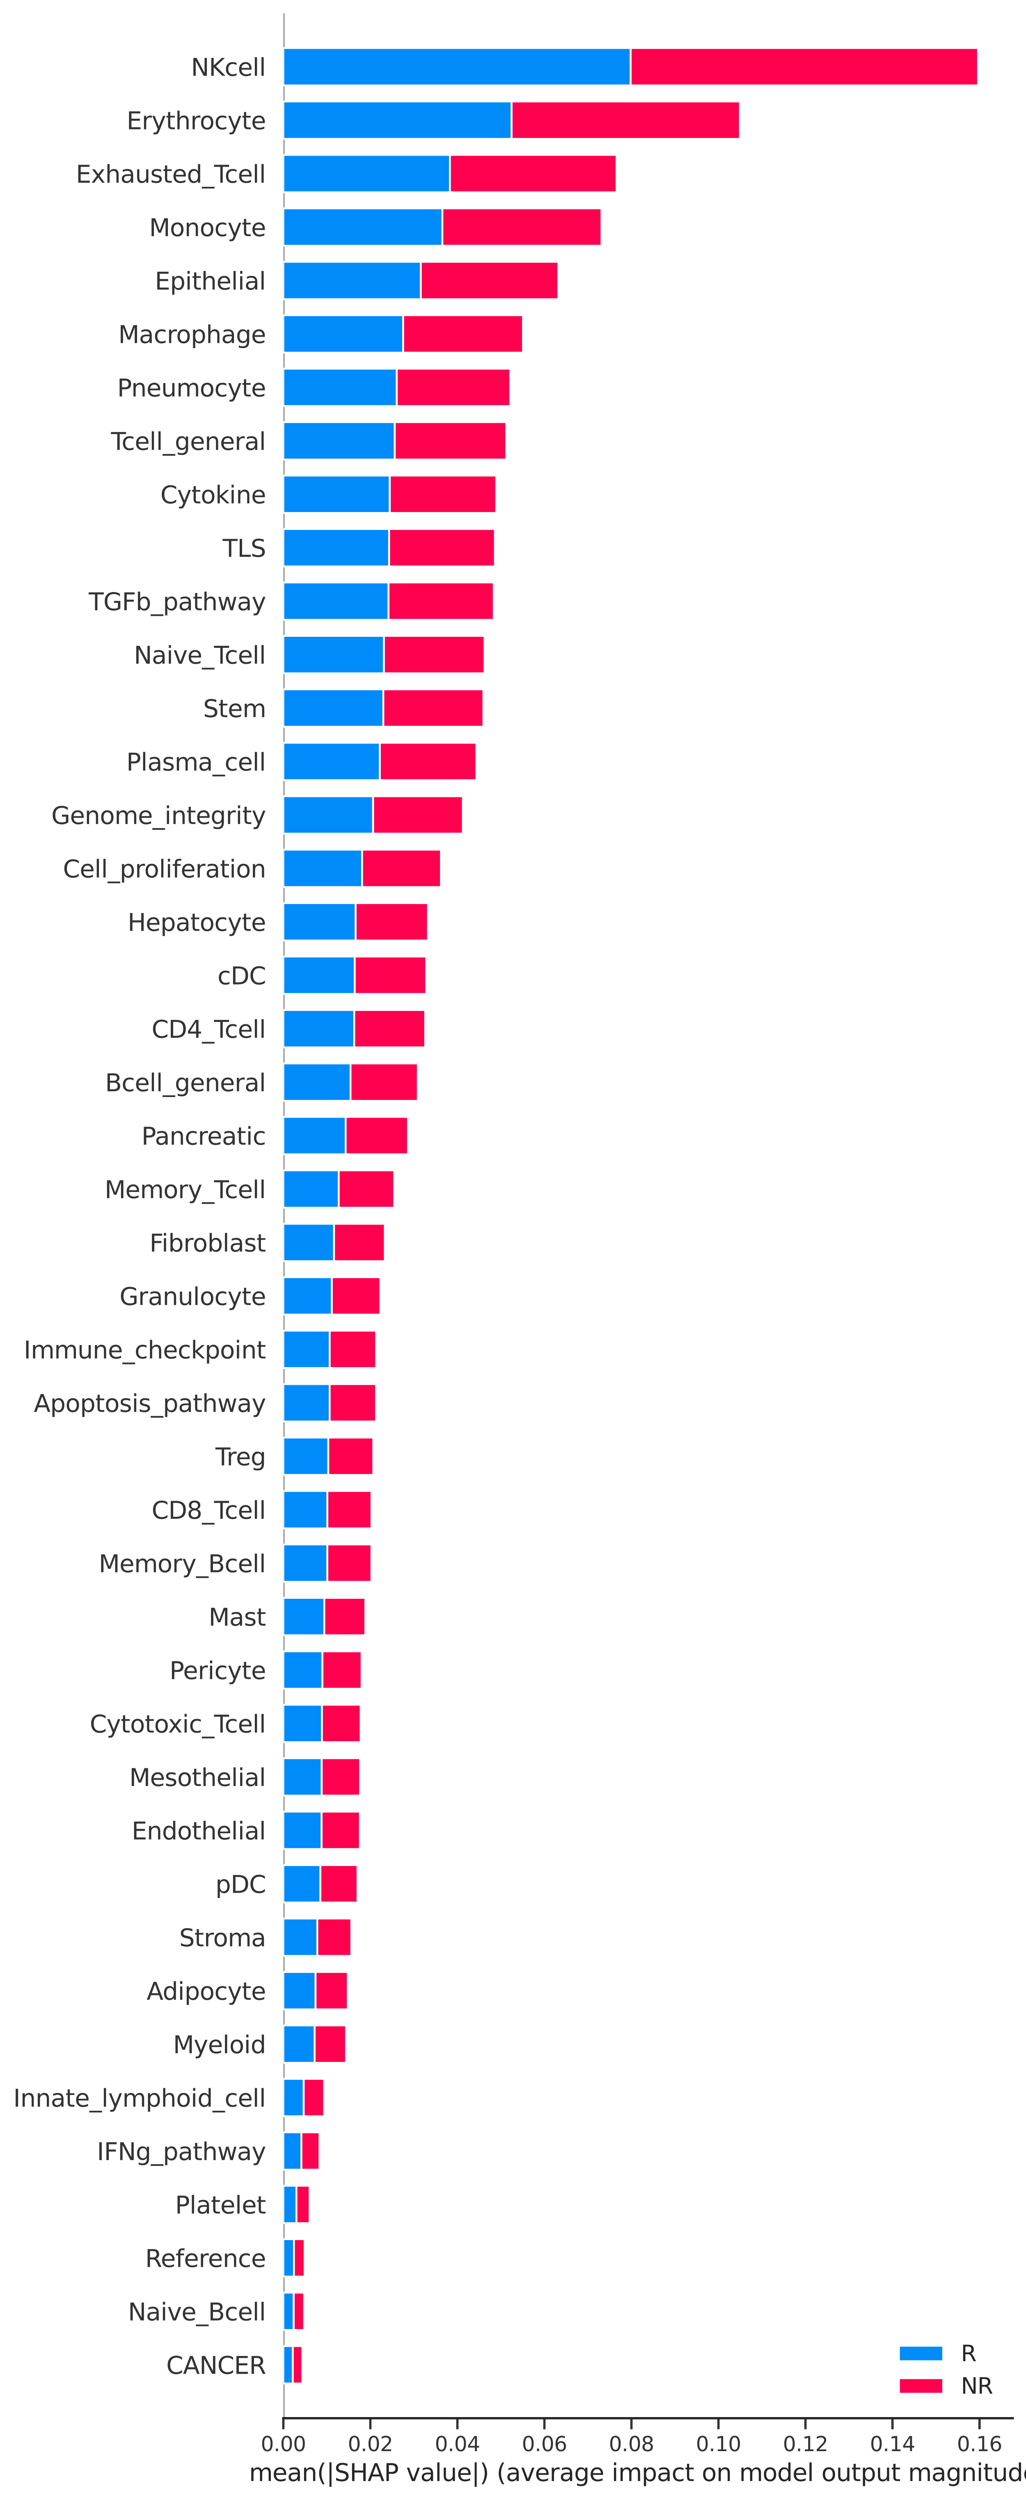 <?xml version="1.0" encoding="utf-8" standalone="no"?>
<!DOCTYPE svg PUBLIC "-//W3C//DTD SVG 1.1//EN"
  "http://www.w3.org/Graphics/SVG/1.1/DTD/svg11.dtd">
<svg xmlns:xlink="http://www.w3.org/1999/xlink" width="556.658pt" height="1355.79pt" viewBox="0 0 556.658 1355.79" xmlns="http://www.w3.org/2000/svg" version="1.1">
 <defs>
  <style type="text/css">*{stroke-linejoin: round; stroke-linecap: butt}</style>
 </defs>
 <g id="figure_1">
  <g id="patch_1">
   <path d="M 0 1355.79 
L 556.658 1355.79 
L 556.658 0 
L 0 0 
z
" style="fill: #ffffff"/>
  </g>
  <g id="axes_1">
   <g id="patch_2">
    <path d="M 153.724 1311.444 
L 549.458 1311.444 
L 549.458 7.2 
L 153.724 7.2 
z
" style="fill: #ffffff"/>
   </g>
   <g id="line2d_1">
    <path d="M 153.724 1311.444 
L 153.724 7.2 
" clip-path="url(#pa9f68f603e)" style="fill: none; stroke: #999999; stroke-width: 1.5; stroke-linecap: round"/>
   </g>
   <g id="matplotlib.axis_1">
    <g id="xtick_1">
     <g id="line2d_2">
      <defs>
       <path id="m9a334de598" d="M 0 0 
L 0 6 
" style="stroke: #333333; stroke-width: 1.25"/>
      </defs>
      <g>
       <use xlink:href="#m9a334de598" x="153.724" y="1311.444" style="fill: #333333; stroke: #333333; stroke-width: 1.25"/>
      </g>
     </g>
     <g id="text_1">
      <!-- 0.00 -->
      <g style="fill: #333333" transform="translate(141.478 1329.302) scale(0.11 -0.11)">
       <defs>
        <path id="DejaVuSans-30" d="M 2034 4250 
Q 1547 4250 1301 3770 
Q 1056 3291 1056 2328 
Q 1056 1369 1301 889 
Q 1547 409 2034 409 
Q 2525 409 2770 889 
Q 3016 1369 3016 2328 
Q 3016 3291 2770 3770 
Q 2525 4250 2034 4250 
z
M 2034 4750 
Q 2819 4750 3233 4129 
Q 3647 3509 3647 2328 
Q 3647 1150 3233 529 
Q 2819 -91 2034 -91 
Q 1250 -91 836 529 
Q 422 1150 422 2328 
Q 422 3509 836 4129 
Q 1250 4750 2034 4750 
z
" transform="scale(0.016)"/>
        <path id="DejaVuSans-2e" d="M 684 794 
L 1344 794 
L 1344 0 
L 684 0 
L 684 794 
z
" transform="scale(0.016)"/>
       </defs>
       <use xlink:href="#DejaVuSans-30"/>
       <use xlink:href="#DejaVuSans-2e" x="63.623"/>
       <use xlink:href="#DejaVuSans-30" x="95.41"/>
       <use xlink:href="#DejaVuSans-30" x="159.033"/>
      </g>
     </g>
    </g>
    <g id="xtick_2">
     <g id="line2d_3">
      <g>
       <use xlink:href="#m9a334de598" x="200.938" y="1311.444" style="fill: #333333; stroke: #333333; stroke-width: 1.25"/>
      </g>
     </g>
     <g id="text_2">
      <!-- 0.02 -->
      <g style="fill: #333333" transform="translate(188.691 1329.302) scale(0.11 -0.11)">
       <defs>
        <path id="DejaVuSans-32" d="M 1228 531 
L 3431 531 
L 3431 0 
L 469 0 
L 469 531 
Q 828 903 1448 1529 
Q 2069 2156 2228 2338 
Q 2531 2678 2651 2914 
Q 2772 3150 2772 3378 
Q 2772 3750 2511 3984 
Q 2250 4219 1831 4219 
Q 1534 4219 1204 4116 
Q 875 4013 500 3803 
L 500 4441 
Q 881 4594 1212 4672 
Q 1544 4750 1819 4750 
Q 2544 4750 2975 4387 
Q 3406 4025 3406 3419 
Q 3406 3131 3298 2873 
Q 3191 2616 2906 2266 
Q 2828 2175 2409 1742 
Q 1991 1309 1228 531 
z
" transform="scale(0.016)"/>
       </defs>
       <use xlink:href="#DejaVuSans-30"/>
       <use xlink:href="#DejaVuSans-2e" x="63.623"/>
       <use xlink:href="#DejaVuSans-30" x="95.41"/>
       <use xlink:href="#DejaVuSans-32" x="159.033"/>
      </g>
     </g>
    </g>
    <g id="xtick_3">
     <g id="line2d_4">
      <g>
       <use xlink:href="#m9a334de598" x="248.151" y="1311.444" style="fill: #333333; stroke: #333333; stroke-width: 1.25"/>
      </g>
     </g>
     <g id="text_3">
      <!-- 0.04 -->
      <g style="fill: #333333" transform="translate(235.905 1329.302) scale(0.11 -0.11)">
       <defs>
        <path id="DejaVuSans-34" d="M 2419 4116 
L 825 1625 
L 2419 1625 
L 2419 4116 
z
M 2253 4666 
L 3047 4666 
L 3047 1625 
L 3713 1625 
L 3713 1100 
L 3047 1100 
L 3047 0 
L 2419 0 
L 2419 1100 
L 313 1100 
L 313 1709 
L 2253 4666 
z
" transform="scale(0.016)"/>
       </defs>
       <use xlink:href="#DejaVuSans-30"/>
       <use xlink:href="#DejaVuSans-2e" x="63.623"/>
       <use xlink:href="#DejaVuSans-30" x="95.41"/>
       <use xlink:href="#DejaVuSans-34" x="159.033"/>
      </g>
     </g>
    </g>
    <g id="xtick_4">
     <g id="line2d_5">
      <g>
       <use xlink:href="#m9a334de598" x="295.364" y="1311.444" style="fill: #333333; stroke: #333333; stroke-width: 1.25"/>
      </g>
     </g>
     <g id="text_4">
      <!-- 0.06 -->
      <g style="fill: #333333" transform="translate(283.118 1329.302) scale(0.11 -0.11)">
       <defs>
        <path id="DejaVuSans-36" d="M 2113 2584 
Q 1688 2584 1439 2293 
Q 1191 2003 1191 1497 
Q 1191 994 1439 701 
Q 1688 409 2113 409 
Q 2538 409 2786 701 
Q 3034 994 3034 1497 
Q 3034 2003 2786 2293 
Q 2538 2584 2113 2584 
z
M 3366 4563 
L 3366 3988 
Q 3128 4100 2886 4159 
Q 2644 4219 2406 4219 
Q 1781 4219 1451 3797 
Q 1122 3375 1075 2522 
Q 1259 2794 1537 2939 
Q 1816 3084 2150 3084 
Q 2853 3084 3261 2657 
Q 3669 2231 3669 1497 
Q 3669 778 3244 343 
Q 2819 -91 2113 -91 
Q 1303 -91 875 529 
Q 447 1150 447 2328 
Q 447 3434 972 4092 
Q 1497 4750 2381 4750 
Q 2619 4750 2861 4703 
Q 3103 4656 3366 4563 
z
" transform="scale(0.016)"/>
       </defs>
       <use xlink:href="#DejaVuSans-30"/>
       <use xlink:href="#DejaVuSans-2e" x="63.623"/>
       <use xlink:href="#DejaVuSans-30" x="95.41"/>
       <use xlink:href="#DejaVuSans-36" x="159.033"/>
      </g>
     </g>
    </g>
    <g id="xtick_5">
     <g id="line2d_6">
      <g>
       <use xlink:href="#m9a334de598" x="342.578" y="1311.444" style="fill: #333333; stroke: #333333; stroke-width: 1.25"/>
      </g>
     </g>
     <g id="text_5">
      <!-- 0.08 -->
      <g style="fill: #333333" transform="translate(330.332 1329.302) scale(0.11 -0.11)">
       <defs>
        <path id="DejaVuSans-38" d="M 2034 2216 
Q 1584 2216 1326 1975 
Q 1069 1734 1069 1313 
Q 1069 891 1326 650 
Q 1584 409 2034 409 
Q 2484 409 2743 651 
Q 3003 894 3003 1313 
Q 3003 1734 2745 1975 
Q 2488 2216 2034 2216 
z
M 1403 2484 
Q 997 2584 770 2862 
Q 544 3141 544 3541 
Q 544 4100 942 4425 
Q 1341 4750 2034 4750 
Q 2731 4750 3128 4425 
Q 3525 4100 3525 3541 
Q 3525 3141 3298 2862 
Q 3072 2584 2669 2484 
Q 3125 2378 3379 2068 
Q 3634 1759 3634 1313 
Q 3634 634 3220 271 
Q 2806 -91 2034 -91 
Q 1263 -91 848 271 
Q 434 634 434 1313 
Q 434 1759 690 2068 
Q 947 2378 1403 2484 
z
M 1172 3481 
Q 1172 3119 1398 2916 
Q 1625 2713 2034 2713 
Q 2441 2713 2670 2916 
Q 2900 3119 2900 3481 
Q 2900 3844 2670 4047 
Q 2441 4250 2034 4250 
Q 1625 4250 1398 4047 
Q 1172 3844 1172 3481 
z
" transform="scale(0.016)"/>
       </defs>
       <use xlink:href="#DejaVuSans-30"/>
       <use xlink:href="#DejaVuSans-2e" x="63.623"/>
       <use xlink:href="#DejaVuSans-30" x="95.41"/>
       <use xlink:href="#DejaVuSans-38" x="159.033"/>
      </g>
     </g>
    </g>
    <g id="xtick_6">
     <g id="line2d_7">
      <g>
       <use xlink:href="#m9a334de598" x="389.791" y="1311.444" style="fill: #333333; stroke: #333333; stroke-width: 1.25"/>
      </g>
     </g>
     <g id="text_6">
      <!-- 0.10 -->
      <g style="fill: #333333" transform="translate(377.545 1329.302) scale(0.11 -0.11)">
       <defs>
        <path id="DejaVuSans-31" d="M 794 531 
L 1825 531 
L 1825 4091 
L 703 3866 
L 703 4441 
L 1819 4666 
L 2450 4666 
L 2450 531 
L 3481 531 
L 3481 0 
L 794 0 
L 794 531 
z
" transform="scale(0.016)"/>
       </defs>
       <use xlink:href="#DejaVuSans-30"/>
       <use xlink:href="#DejaVuSans-2e" x="63.623"/>
       <use xlink:href="#DejaVuSans-31" x="95.41"/>
       <use xlink:href="#DejaVuSans-30" x="159.033"/>
      </g>
     </g>
    </g>
    <g id="xtick_7">
     <g id="line2d_8">
      <g>
       <use xlink:href="#m9a334de598" x="437.005" y="1311.444" style="fill: #333333; stroke: #333333; stroke-width: 1.25"/>
      </g>
     </g>
     <g id="text_7">
      <!-- 0.12 -->
      <g style="fill: #333333" transform="translate(424.759 1329.302) scale(0.11 -0.11)">
       <use xlink:href="#DejaVuSans-30"/>
       <use xlink:href="#DejaVuSans-2e" x="63.623"/>
       <use xlink:href="#DejaVuSans-31" x="95.41"/>
       <use xlink:href="#DejaVuSans-32" x="159.033"/>
      </g>
     </g>
    </g>
    <g id="xtick_8">
     <g id="line2d_9">
      <g>
       <use xlink:href="#m9a334de598" x="484.218" y="1311.444" style="fill: #333333; stroke: #333333; stroke-width: 1.25"/>
      </g>
     </g>
     <g id="text_8">
      <!-- 0.14 -->
      <g style="fill: #333333" transform="translate(471.972 1329.302) scale(0.11 -0.11)">
       <use xlink:href="#DejaVuSans-30"/>
       <use xlink:href="#DejaVuSans-2e" x="63.623"/>
       <use xlink:href="#DejaVuSans-31" x="95.41"/>
       <use xlink:href="#DejaVuSans-34" x="159.033"/>
      </g>
     </g>
    </g>
    <g id="xtick_9">
     <g id="line2d_10">
      <g>
       <use xlink:href="#m9a334de598" x="531.432" y="1311.444" style="fill: #333333; stroke: #333333; stroke-width: 1.25"/>
      </g>
     </g>
     <g id="text_9">
      <!-- 0.16 -->
      <g style="fill: #333333" transform="translate(519.186 1329.302) scale(0.11 -0.11)">
       <use xlink:href="#DejaVuSans-30"/>
       <use xlink:href="#DejaVuSans-2e" x="63.623"/>
       <use xlink:href="#DejaVuSans-31" x="95.41"/>
       <use xlink:href="#DejaVuSans-36" x="159.033"/>
      </g>
     </g>
    </g>
    <g id="text_10">
     <!-- mean(|SHAP value|) (average impact on model output magnitude) -->
     <g style="fill: #262626" transform="translate(135.122 1345.525) scale(0.13 -0.13)">
      <defs>
       <path id="DejaVuSans-6d" d="M 3328 2828 
Q 3544 3216 3844 3400 
Q 4144 3584 4550 3584 
Q 5097 3584 5394 3201 
Q 5691 2819 5691 2113 
L 5691 0 
L 5113 0 
L 5113 2094 
Q 5113 2597 4934 2840 
Q 4756 3084 4391 3084 
Q 3944 3084 3684 2787 
Q 3425 2491 3425 1978 
L 3425 0 
L 2847 0 
L 2847 2094 
Q 2847 2600 2669 2842 
Q 2491 3084 2119 3084 
Q 1678 3084 1418 2786 
Q 1159 2488 1159 1978 
L 1159 0 
L 581 0 
L 581 3500 
L 1159 3500 
L 1159 2956 
Q 1356 3278 1631 3431 
Q 1906 3584 2284 3584 
Q 2666 3584 2933 3390 
Q 3200 3197 3328 2828 
z
" transform="scale(0.016)"/>
       <path id="DejaVuSans-65" d="M 3597 1894 
L 3597 1613 
L 953 1613 
Q 991 1019 1311 708 
Q 1631 397 2203 397 
Q 2534 397 2845 478 
Q 3156 559 3463 722 
L 3463 178 
Q 3153 47 2828 -22 
Q 2503 -91 2169 -91 
Q 1331 -91 842 396 
Q 353 884 353 1716 
Q 353 2575 817 3079 
Q 1281 3584 2069 3584 
Q 2775 3584 3186 3129 
Q 3597 2675 3597 1894 
z
M 3022 2063 
Q 3016 2534 2758 2815 
Q 2500 3097 2075 3097 
Q 1594 3097 1305 2825 
Q 1016 2553 972 2059 
L 3022 2063 
z
" transform="scale(0.016)"/>
       <path id="DejaVuSans-61" d="M 2194 1759 
Q 1497 1759 1228 1600 
Q 959 1441 959 1056 
Q 959 750 1161 570 
Q 1363 391 1709 391 
Q 2188 391 2477 730 
Q 2766 1069 2766 1631 
L 2766 1759 
L 2194 1759 
z
M 3341 1997 
L 3341 0 
L 2766 0 
L 2766 531 
Q 2569 213 2275 61 
Q 1981 -91 1556 -91 
Q 1019 -91 701 211 
Q 384 513 384 1019 
Q 384 1609 779 1909 
Q 1175 2209 1959 2209 
L 2766 2209 
L 2766 2266 
Q 2766 2663 2505 2880 
Q 2244 3097 1772 3097 
Q 1472 3097 1187 3025 
Q 903 2953 641 2809 
L 641 3341 
Q 956 3463 1253 3523 
Q 1550 3584 1831 3584 
Q 2591 3584 2966 3190 
Q 3341 2797 3341 1997 
z
" transform="scale(0.016)"/>
       <path id="DejaVuSans-6e" d="M 3513 2113 
L 3513 0 
L 2938 0 
L 2938 2094 
Q 2938 2591 2744 2837 
Q 2550 3084 2163 3084 
Q 1697 3084 1428 2787 
Q 1159 2491 1159 1978 
L 1159 0 
L 581 0 
L 581 3500 
L 1159 3500 
L 1159 2956 
Q 1366 3272 1645 3428 
Q 1925 3584 2291 3584 
Q 2894 3584 3203 3211 
Q 3513 2838 3513 2113 
z
" transform="scale(0.016)"/>
       <path id="DejaVuSans-28" d="M 1984 4856 
Q 1566 4138 1362 3434 
Q 1159 2731 1159 2009 
Q 1159 1288 1364 580 
Q 1569 -128 1984 -844 
L 1484 -844 
Q 1016 -109 783 600 
Q 550 1309 550 2009 
Q 550 2706 781 3412 
Q 1013 4119 1484 4856 
L 1984 4856 
z
" transform="scale(0.016)"/>
       <path id="DejaVuSans-7c" d="M 1344 4891 
L 1344 -1509 
L 813 -1509 
L 813 4891 
L 1344 4891 
z
" transform="scale(0.016)"/>
       <path id="DejaVuSans-53" d="M 3425 4513 
L 3425 3897 
Q 3066 4069 2747 4153 
Q 2428 4238 2131 4238 
Q 1616 4238 1336 4038 
Q 1056 3838 1056 3469 
Q 1056 3159 1242 3001 
Q 1428 2844 1947 2747 
L 2328 2669 
Q 3034 2534 3370 2195 
Q 3706 1856 3706 1288 
Q 3706 609 3251 259 
Q 2797 -91 1919 -91 
Q 1588 -91 1214 -16 
Q 841 59 441 206 
L 441 856 
Q 825 641 1194 531 
Q 1563 422 1919 422 
Q 2459 422 2753 634 
Q 3047 847 3047 1241 
Q 3047 1584 2836 1778 
Q 2625 1972 2144 2069 
L 1759 2144 
Q 1053 2284 737 2584 
Q 422 2884 422 3419 
Q 422 4038 858 4394 
Q 1294 4750 2059 4750 
Q 2388 4750 2728 4690 
Q 3069 4631 3425 4513 
z
" transform="scale(0.016)"/>
       <path id="DejaVuSans-48" d="M 628 4666 
L 1259 4666 
L 1259 2753 
L 3553 2753 
L 3553 4666 
L 4184 4666 
L 4184 0 
L 3553 0 
L 3553 2222 
L 1259 2222 
L 1259 0 
L 628 0 
L 628 4666 
z
" transform="scale(0.016)"/>
       <path id="DejaVuSans-41" d="M 2188 4044 
L 1331 1722 
L 3047 1722 
L 2188 4044 
z
M 1831 4666 
L 2547 4666 
L 4325 0 
L 3669 0 
L 3244 1197 
L 1141 1197 
L 716 0 
L 50 0 
L 1831 4666 
z
" transform="scale(0.016)"/>
       <path id="DejaVuSans-50" d="M 1259 4147 
L 1259 2394 
L 2053 2394 
Q 2494 2394 2734 2622 
Q 2975 2850 2975 3272 
Q 2975 3691 2734 3919 
Q 2494 4147 2053 4147 
L 1259 4147 
z
M 628 4666 
L 2053 4666 
Q 2838 4666 3239 4311 
Q 3641 3956 3641 3272 
Q 3641 2581 3239 2228 
Q 2838 1875 2053 1875 
L 1259 1875 
L 1259 0 
L 628 0 
L 628 4666 
z
" transform="scale(0.016)"/>
       <path id="DejaVuSans-20" transform="scale(0.016)"/>
       <path id="DejaVuSans-76" d="M 191 3500 
L 800 3500 
L 1894 563 
L 2988 3500 
L 3597 3500 
L 2284 0 
L 1503 0 
L 191 3500 
z
" transform="scale(0.016)"/>
       <path id="DejaVuSans-6c" d="M 603 4863 
L 1178 4863 
L 1178 0 
L 603 0 
L 603 4863 
z
" transform="scale(0.016)"/>
       <path id="DejaVuSans-75" d="M 544 1381 
L 544 3500 
L 1119 3500 
L 1119 1403 
Q 1119 906 1312 657 
Q 1506 409 1894 409 
Q 2359 409 2629 706 
Q 2900 1003 2900 1516 
L 2900 3500 
L 3475 3500 
L 3475 0 
L 2900 0 
L 2900 538 
Q 2691 219 2414 64 
Q 2138 -91 1772 -91 
Q 1169 -91 856 284 
Q 544 659 544 1381 
z
M 1991 3584 
L 1991 3584 
z
" transform="scale(0.016)"/>
       <path id="DejaVuSans-29" d="M 513 4856 
L 1013 4856 
Q 1481 4119 1714 3412 
Q 1947 2706 1947 2009 
Q 1947 1309 1714 600 
Q 1481 -109 1013 -844 
L 513 -844 
Q 928 -128 1133 580 
Q 1338 1288 1338 2009 
Q 1338 2731 1133 3434 
Q 928 4138 513 4856 
z
" transform="scale(0.016)"/>
       <path id="DejaVuSans-72" d="M 2631 2963 
Q 2534 3019 2420 3045 
Q 2306 3072 2169 3072 
Q 1681 3072 1420 2755 
Q 1159 2438 1159 1844 
L 1159 0 
L 581 0 
L 581 3500 
L 1159 3500 
L 1159 2956 
Q 1341 3275 1631 3429 
Q 1922 3584 2338 3584 
Q 2397 3584 2469 3576 
Q 2541 3569 2628 3553 
L 2631 2963 
z
" transform="scale(0.016)"/>
       <path id="DejaVuSans-67" d="M 2906 1791 
Q 2906 2416 2648 2759 
Q 2391 3103 1925 3103 
Q 1463 3103 1205 2759 
Q 947 2416 947 1791 
Q 947 1169 1205 825 
Q 1463 481 1925 481 
Q 2391 481 2648 825 
Q 2906 1169 2906 1791 
z
M 3481 434 
Q 3481 -459 3084 -895 
Q 2688 -1331 1869 -1331 
Q 1566 -1331 1297 -1286 
Q 1028 -1241 775 -1147 
L 775 -588 
Q 1028 -725 1275 -790 
Q 1522 -856 1778 -856 
Q 2344 -856 2625 -561 
Q 2906 -266 2906 331 
L 2906 616 
Q 2728 306 2450 153 
Q 2172 0 1784 0 
Q 1141 0 747 490 
Q 353 981 353 1791 
Q 353 2603 747 3093 
Q 1141 3584 1784 3584 
Q 2172 3584 2450 3431 
Q 2728 3278 2906 2969 
L 2906 3500 
L 3481 3500 
L 3481 434 
z
" transform="scale(0.016)"/>
       <path id="DejaVuSans-69" d="M 603 3500 
L 1178 3500 
L 1178 0 
L 603 0 
L 603 3500 
z
M 603 4863 
L 1178 4863 
L 1178 4134 
L 603 4134 
L 603 4863 
z
" transform="scale(0.016)"/>
       <path id="DejaVuSans-70" d="M 1159 525 
L 1159 -1331 
L 581 -1331 
L 581 3500 
L 1159 3500 
L 1159 2969 
Q 1341 3281 1617 3432 
Q 1894 3584 2278 3584 
Q 2916 3584 3314 3078 
Q 3713 2572 3713 1747 
Q 3713 922 3314 415 
Q 2916 -91 2278 -91 
Q 1894 -91 1617 61 
Q 1341 213 1159 525 
z
M 3116 1747 
Q 3116 2381 2855 2742 
Q 2594 3103 2138 3103 
Q 1681 3103 1420 2742 
Q 1159 2381 1159 1747 
Q 1159 1113 1420 752 
Q 1681 391 2138 391 
Q 2594 391 2855 752 
Q 3116 1113 3116 1747 
z
" transform="scale(0.016)"/>
       <path id="DejaVuSans-63" d="M 3122 3366 
L 3122 2828 
Q 2878 2963 2633 3030 
Q 2388 3097 2138 3097 
Q 1578 3097 1268 2742 
Q 959 2388 959 1747 
Q 959 1106 1268 751 
Q 1578 397 2138 397 
Q 2388 397 2633 464 
Q 2878 531 3122 666 
L 3122 134 
Q 2881 22 2623 -34 
Q 2366 -91 2075 -91 
Q 1284 -91 818 406 
Q 353 903 353 1747 
Q 353 2603 823 3093 
Q 1294 3584 2113 3584 
Q 2378 3584 2631 3529 
Q 2884 3475 3122 3366 
z
" transform="scale(0.016)"/>
       <path id="DejaVuSans-74" d="M 1172 4494 
L 1172 3500 
L 2356 3500 
L 2356 3053 
L 1172 3053 
L 1172 1153 
Q 1172 725 1289 603 
Q 1406 481 1766 481 
L 2356 481 
L 2356 0 
L 1766 0 
Q 1100 0 847 248 
Q 594 497 594 1153 
L 594 3053 
L 172 3053 
L 172 3500 
L 594 3500 
L 594 4494 
L 1172 4494 
z
" transform="scale(0.016)"/>
       <path id="DejaVuSans-6f" d="M 1959 3097 
Q 1497 3097 1228 2736 
Q 959 2375 959 1747 
Q 959 1119 1226 758 
Q 1494 397 1959 397 
Q 2419 397 2687 759 
Q 2956 1122 2956 1747 
Q 2956 2369 2687 2733 
Q 2419 3097 1959 3097 
z
M 1959 3584 
Q 2709 3584 3137 3096 
Q 3566 2609 3566 1747 
Q 3566 888 3137 398 
Q 2709 -91 1959 -91 
Q 1206 -91 779 398 
Q 353 888 353 1747 
Q 353 2609 779 3096 
Q 1206 3584 1959 3584 
z
" transform="scale(0.016)"/>
       <path id="DejaVuSans-64" d="M 2906 2969 
L 2906 4863 
L 3481 4863 
L 3481 0 
L 2906 0 
L 2906 525 
Q 2725 213 2448 61 
Q 2172 -91 1784 -91 
Q 1150 -91 751 415 
Q 353 922 353 1747 
Q 353 2572 751 3078 
Q 1150 3584 1784 3584 
Q 2172 3584 2448 3432 
Q 2725 3281 2906 2969 
z
M 947 1747 
Q 947 1113 1208 752 
Q 1469 391 1925 391 
Q 2381 391 2643 752 
Q 2906 1113 2906 1747 
Q 2906 2381 2643 2742 
Q 2381 3103 1925 3103 
Q 1469 3103 1208 2742 
Q 947 2381 947 1747 
z
" transform="scale(0.016)"/>
      </defs>
      <use xlink:href="#DejaVuSans-6d"/>
      <use xlink:href="#DejaVuSans-65" x="97.412"/>
      <use xlink:href="#DejaVuSans-61" x="158.936"/>
      <use xlink:href="#DejaVuSans-6e" x="220.215"/>
      <use xlink:href="#DejaVuSans-28" x="283.594"/>
      <use xlink:href="#DejaVuSans-7c" x="322.607"/>
      <use xlink:href="#DejaVuSans-53" x="356.299"/>
      <use xlink:href="#DejaVuSans-48" x="419.775"/>
      <use xlink:href="#DejaVuSans-41" x="494.971"/>
      <use xlink:href="#DejaVuSans-50" x="563.379"/>
      <use xlink:href="#DejaVuSans-20" x="623.682"/>
      <use xlink:href="#DejaVuSans-76" x="655.469"/>
      <use xlink:href="#DejaVuSans-61" x="714.648"/>
      <use xlink:href="#DejaVuSans-6c" x="775.928"/>
      <use xlink:href="#DejaVuSans-75" x="803.711"/>
      <use xlink:href="#DejaVuSans-65" x="867.09"/>
      <use xlink:href="#DejaVuSans-7c" x="928.613"/>
      <use xlink:href="#DejaVuSans-29" x="962.305"/>
      <use xlink:href="#DejaVuSans-20" x="1001.318"/>
      <use xlink:href="#DejaVuSans-28" x="1033.105"/>
      <use xlink:href="#DejaVuSans-61" x="1072.119"/>
      <use xlink:href="#DejaVuSans-76" x="1133.398"/>
      <use xlink:href="#DejaVuSans-65" x="1192.578"/>
      <use xlink:href="#DejaVuSans-72" x="1254.102"/>
      <use xlink:href="#DejaVuSans-61" x="1295.215"/>
      <use xlink:href="#DejaVuSans-67" x="1356.494"/>
      <use xlink:href="#DejaVuSans-65" x="1419.971"/>
      <use xlink:href="#DejaVuSans-20" x="1481.494"/>
      <use xlink:href="#DejaVuSans-69" x="1513.281"/>
      <use xlink:href="#DejaVuSans-6d" x="1541.064"/>
      <use xlink:href="#DejaVuSans-70" x="1638.477"/>
      <use xlink:href="#DejaVuSans-61" x="1701.953"/>
      <use xlink:href="#DejaVuSans-63" x="1763.232"/>
      <use xlink:href="#DejaVuSans-74" x="1818.213"/>
      <use xlink:href="#DejaVuSans-20" x="1857.422"/>
      <use xlink:href="#DejaVuSans-6f" x="1889.209"/>
      <use xlink:href="#DejaVuSans-6e" x="1950.391"/>
      <use xlink:href="#DejaVuSans-20" x="2013.77"/>
      <use xlink:href="#DejaVuSans-6d" x="2045.557"/>
      <use xlink:href="#DejaVuSans-6f" x="2142.969"/>
      <use xlink:href="#DejaVuSans-64" x="2204.15"/>
      <use xlink:href="#DejaVuSans-65" x="2267.627"/>
      <use xlink:href="#DejaVuSans-6c" x="2329.15"/>
      <use xlink:href="#DejaVuSans-20" x="2356.934"/>
      <use xlink:href="#DejaVuSans-6f" x="2388.721"/>
      <use xlink:href="#DejaVuSans-75" x="2449.902"/>
      <use xlink:href="#DejaVuSans-74" x="2513.281"/>
      <use xlink:href="#DejaVuSans-70" x="2552.49"/>
      <use xlink:href="#DejaVuSans-75" x="2615.967"/>
      <use xlink:href="#DejaVuSans-74" x="2679.346"/>
      <use xlink:href="#DejaVuSans-20" x="2718.555"/>
      <use xlink:href="#DejaVuSans-6d" x="2750.342"/>
      <use xlink:href="#DejaVuSans-61" x="2847.754"/>
      <use xlink:href="#DejaVuSans-67" x="2909.033"/>
      <use xlink:href="#DejaVuSans-6e" x="2972.51"/>
      <use xlink:href="#DejaVuSans-69" x="3035.889"/>
      <use xlink:href="#DejaVuSans-74" x="3063.672"/>
      <use xlink:href="#DejaVuSans-75" x="3102.881"/>
      <use xlink:href="#DejaVuSans-64" x="3166.26"/>
      <use xlink:href="#DejaVuSans-65" x="3229.736"/>
      <use xlink:href="#DejaVuSans-29" x="3291.26"/>
     </g>
    </g>
   </g>
   <g id="matplotlib.axis_2">
    <g id="ytick_1">
     <g id="text_11">
      <!-- CANCER -->
      <g style="fill: #333333" transform="translate(90.203 1287.4) scale(0.13 -0.13)">
       <defs>
        <path id="DejaVuSans-43" d="M 4122 4306 
L 4122 3641 
Q 3803 3938 3442 4084 
Q 3081 4231 2675 4231 
Q 1875 4231 1450 3742 
Q 1025 3253 1025 2328 
Q 1025 1406 1450 917 
Q 1875 428 2675 428 
Q 3081 428 3442 575 
Q 3803 722 4122 1019 
L 4122 359 
Q 3791 134 3420 21 
Q 3050 -91 2638 -91 
Q 1578 -91 968 557 
Q 359 1206 359 2328 
Q 359 3453 968 4101 
Q 1578 4750 2638 4750 
Q 3056 4750 3426 4639 
Q 3797 4528 4122 4306 
z
" transform="scale(0.016)"/>
        <path id="DejaVuSans-4e" d="M 628 4666 
L 1478 4666 
L 3547 763 
L 3547 4666 
L 4159 4666 
L 4159 0 
L 3309 0 
L 1241 3903 
L 1241 0 
L 628 0 
L 628 4666 
z
" transform="scale(0.016)"/>
        <path id="DejaVuSans-45" d="M 628 4666 
L 3578 4666 
L 3578 4134 
L 1259 4134 
L 1259 2753 
L 3481 2753 
L 3481 2222 
L 1259 2222 
L 1259 531 
L 3634 531 
L 3634 0 
L 628 0 
L 628 4666 
z
" transform="scale(0.016)"/>
        <path id="DejaVuSans-52" d="M 2841 2188 
Q 3044 2119 3236 1894 
Q 3428 1669 3622 1275 
L 4263 0 
L 3584 0 
L 2988 1197 
Q 2756 1666 2539 1819 
Q 2322 1972 1947 1972 
L 1259 1972 
L 1259 0 
L 628 0 
L 628 4666 
L 2053 4666 
Q 2853 4666 3247 4331 
Q 3641 3997 3641 3322 
Q 3641 2881 3436 2590 
Q 3231 2300 2841 2188 
z
M 1259 4147 
L 1259 2491 
L 2053 2491 
Q 2509 2491 2742 2702 
Q 2975 2913 2975 3322 
Q 2975 3731 2742 3939 
Q 2509 4147 2053 4147 
L 1259 4147 
z
" transform="scale(0.016)"/>
       </defs>
       <use xlink:href="#DejaVuSans-43"/>
       <use xlink:href="#DejaVuSans-41" x="69.824"/>
       <use xlink:href="#DejaVuSans-4e" x="138.232"/>
       <use xlink:href="#DejaVuSans-43" x="213.037"/>
       <use xlink:href="#DejaVuSans-45" x="282.861"/>
       <use xlink:href="#DejaVuSans-52" x="346.045"/>
      </g>
     </g>
    </g>
    <g id="ytick_2">
     <g id="text_12">
      <!-- Naive_Bcell -->
      <g style="fill: #333333" transform="translate(69.438 1258.417) scale(0.13 -0.13)">
       <defs>
        <path id="DejaVuSans-5f" d="M 3263 -1063 
L 3263 -1509 
L -63 -1509 
L -63 -1063 
L 3263 -1063 
z
" transform="scale(0.016)"/>
        <path id="DejaVuSans-42" d="M 1259 2228 
L 1259 519 
L 2272 519 
Q 2781 519 3026 730 
Q 3272 941 3272 1375 
Q 3272 1813 3026 2020 
Q 2781 2228 2272 2228 
L 1259 2228 
z
M 1259 4147 
L 1259 2741 
L 2194 2741 
Q 2656 2741 2882 2914 
Q 3109 3088 3109 3444 
Q 3109 3797 2882 3972 
Q 2656 4147 2194 4147 
L 1259 4147 
z
M 628 4666 
L 2241 4666 
Q 2963 4666 3353 4366 
Q 3744 4066 3744 3513 
Q 3744 3084 3544 2831 
Q 3344 2578 2956 2516 
Q 3422 2416 3680 2098 
Q 3938 1781 3938 1306 
Q 3938 681 3513 340 
Q 3088 0 2303 0 
L 628 0 
L 628 4666 
z
" transform="scale(0.016)"/>
       </defs>
       <use xlink:href="#DejaVuSans-4e"/>
       <use xlink:href="#DejaVuSans-61" x="74.805"/>
       <use xlink:href="#DejaVuSans-69" x="136.084"/>
       <use xlink:href="#DejaVuSans-76" x="163.867"/>
       <use xlink:href="#DejaVuSans-65" x="223.047"/>
       <use xlink:href="#DejaVuSans-5f" x="284.57"/>
       <use xlink:href="#DejaVuSans-42" x="334.57"/>
       <use xlink:href="#DejaVuSans-63" x="403.174"/>
       <use xlink:href="#DejaVuSans-65" x="458.154"/>
       <use xlink:href="#DejaVuSans-6c" x="519.678"/>
       <use xlink:href="#DejaVuSans-6c" x="547.461"/>
      </g>
     </g>
    </g>
    <g id="ytick_3">
     <g id="text_13">
      <!-- Reference -->
      <g style="fill: #333333" transform="translate(78.765 1229.433) scale(0.13 -0.13)">
       <defs>
        <path id="DejaVuSans-66" d="M 2375 4863 
L 2375 4384 
L 1825 4384 
Q 1516 4384 1395 4259 
Q 1275 4134 1275 3809 
L 1275 3500 
L 2222 3500 
L 2222 3053 
L 1275 3053 
L 1275 0 
L 697 0 
L 697 3053 
L 147 3053 
L 147 3500 
L 697 3500 
L 697 3744 
Q 697 4328 969 4595 
Q 1241 4863 1831 4863 
L 2375 4863 
z
" transform="scale(0.016)"/>
       </defs>
       <use xlink:href="#DejaVuSans-52"/>
       <use xlink:href="#DejaVuSans-65" x="64.982"/>
       <use xlink:href="#DejaVuSans-66" x="126.506"/>
       <use xlink:href="#DejaVuSans-65" x="161.711"/>
       <use xlink:href="#DejaVuSans-72" x="223.234"/>
       <use xlink:href="#DejaVuSans-65" x="262.098"/>
       <use xlink:href="#DejaVuSans-6e" x="323.621"/>
       <use xlink:href="#DejaVuSans-63" x="387"/>
       <use xlink:href="#DejaVuSans-65" x="441.98"/>
      </g>
     </g>
    </g>
    <g id="ytick_4">
     <g id="text_14">
      <!-- Platelet -->
      <g style="fill: #333333" transform="translate(95.005 1200.45) scale(0.13 -0.13)">
       <use xlink:href="#DejaVuSans-50"/>
       <use xlink:href="#DejaVuSans-6c" x="60.303"/>
       <use xlink:href="#DejaVuSans-61" x="88.086"/>
       <use xlink:href="#DejaVuSans-74" x="149.365"/>
       <use xlink:href="#DejaVuSans-65" x="188.574"/>
       <use xlink:href="#DejaVuSans-6c" x="250.098"/>
       <use xlink:href="#DejaVuSans-65" x="277.881"/>
       <use xlink:href="#DejaVuSans-74" x="339.404"/>
      </g>
     </g>
    </g>
    <g id="ytick_5">
     <g id="text_15">
      <!-- IFNg_pathway -->
      <g style="fill: #333333" transform="translate(52.586 1171.467) scale(0.13 -0.13)">
       <defs>
        <path id="DejaVuSans-49" d="M 628 4666 
L 1259 4666 
L 1259 0 
L 628 0 
L 628 4666 
z
" transform="scale(0.016)"/>
        <path id="DejaVuSans-46" d="M 628 4666 
L 3309 4666 
L 3309 4134 
L 1259 4134 
L 1259 2759 
L 3109 2759 
L 3109 2228 
L 1259 2228 
L 1259 0 
L 628 0 
L 628 4666 
z
" transform="scale(0.016)"/>
        <path id="DejaVuSans-68" d="M 3513 2113 
L 3513 0 
L 2938 0 
L 2938 2094 
Q 2938 2591 2744 2837 
Q 2550 3084 2163 3084 
Q 1697 3084 1428 2787 
Q 1159 2491 1159 1978 
L 1159 0 
L 581 0 
L 581 4863 
L 1159 4863 
L 1159 2956 
Q 1366 3272 1645 3428 
Q 1925 3584 2291 3584 
Q 2894 3584 3203 3211 
Q 3513 2838 3513 2113 
z
" transform="scale(0.016)"/>
        <path id="DejaVuSans-77" d="M 269 3500 
L 844 3500 
L 1563 769 
L 2278 3500 
L 2956 3500 
L 3675 769 
L 4391 3500 
L 4966 3500 
L 4050 0 
L 3372 0 
L 2619 2869 
L 1863 0 
L 1184 0 
L 269 3500 
z
" transform="scale(0.016)"/>
        <path id="DejaVuSans-79" d="M 2059 -325 
Q 1816 -950 1584 -1140 
Q 1353 -1331 966 -1331 
L 506 -1331 
L 506 -850 
L 844 -850 
Q 1081 -850 1212 -737 
Q 1344 -625 1503 -206 
L 1606 56 
L 191 3500 
L 800 3500 
L 1894 763 
L 2988 3500 
L 3597 3500 
L 2059 -325 
z
" transform="scale(0.016)"/>
       </defs>
       <use xlink:href="#DejaVuSans-49"/>
       <use xlink:href="#DejaVuSans-46" x="29.492"/>
       <use xlink:href="#DejaVuSans-4e" x="87.012"/>
       <use xlink:href="#DejaVuSans-67" x="161.816"/>
       <use xlink:href="#DejaVuSans-5f" x="225.293"/>
       <use xlink:href="#DejaVuSans-70" x="275.293"/>
       <use xlink:href="#DejaVuSans-61" x="338.77"/>
       <use xlink:href="#DejaVuSans-74" x="400.049"/>
       <use xlink:href="#DejaVuSans-68" x="439.258"/>
       <use xlink:href="#DejaVuSans-77" x="502.637"/>
       <use xlink:href="#DejaVuSans-61" x="584.424"/>
       <use xlink:href="#DejaVuSans-79" x="645.703"/>
      </g>
     </g>
    </g>
    <g id="ytick_6">
     <g id="text_16">
      <!-- Innate_lymphoid_cell -->
      <g style="fill: #333333" transform="translate(7.2 1142.484) scale(0.13 -0.13)">
       <use xlink:href="#DejaVuSans-49"/>
       <use xlink:href="#DejaVuSans-6e" x="29.492"/>
       <use xlink:href="#DejaVuSans-6e" x="92.871"/>
       <use xlink:href="#DejaVuSans-61" x="156.25"/>
       <use xlink:href="#DejaVuSans-74" x="217.529"/>
       <use xlink:href="#DejaVuSans-65" x="256.738"/>
       <use xlink:href="#DejaVuSans-5f" x="318.262"/>
       <use xlink:href="#DejaVuSans-6c" x="368.262"/>
       <use xlink:href="#DejaVuSans-79" x="396.045"/>
       <use xlink:href="#DejaVuSans-6d" x="455.225"/>
       <use xlink:href="#DejaVuSans-70" x="552.637"/>
       <use xlink:href="#DejaVuSans-68" x="616.113"/>
       <use xlink:href="#DejaVuSans-6f" x="679.492"/>
       <use xlink:href="#DejaVuSans-69" x="740.674"/>
       <use xlink:href="#DejaVuSans-64" x="768.457"/>
       <use xlink:href="#DejaVuSans-5f" x="831.934"/>
       <use xlink:href="#DejaVuSans-63" x="881.934"/>
       <use xlink:href="#DejaVuSans-65" x="936.914"/>
       <use xlink:href="#DejaVuSans-6c" x="998.438"/>
       <use xlink:href="#DejaVuSans-6c" x="1026.221"/>
      </g>
     </g>
    </g>
    <g id="ytick_7">
     <g id="text_17">
      <!-- Myeloid -->
      <g style="fill: #333333" transform="translate(93.884 1113.501) scale(0.13 -0.13)">
       <defs>
        <path id="DejaVuSans-4d" d="M 628 4666 
L 1569 4666 
L 2759 1491 
L 3956 4666 
L 4897 4666 
L 4897 0 
L 4281 0 
L 4281 4097 
L 3078 897 
L 2444 897 
L 1241 4097 
L 1241 0 
L 628 0 
L 628 4666 
z
" transform="scale(0.016)"/>
       </defs>
       <use xlink:href="#DejaVuSans-4d"/>
       <use xlink:href="#DejaVuSans-79" x="86.279"/>
       <use xlink:href="#DejaVuSans-65" x="145.459"/>
       <use xlink:href="#DejaVuSans-6c" x="206.982"/>
       <use xlink:href="#DejaVuSans-6f" x="234.766"/>
       <use xlink:href="#DejaVuSans-69" x="295.947"/>
       <use xlink:href="#DejaVuSans-64" x="323.73"/>
      </g>
     </g>
    </g>
    <g id="ytick_8">
     <g id="text_18">
      <!-- Adipocyte -->
      <g style="fill: #333333" transform="translate(79.549 1084.517) scale(0.13 -0.13)">
       <use xlink:href="#DejaVuSans-41"/>
       <use xlink:href="#DejaVuSans-64" x="66.658"/>
       <use xlink:href="#DejaVuSans-69" x="130.135"/>
       <use xlink:href="#DejaVuSans-70" x="157.918"/>
       <use xlink:href="#DejaVuSans-6f" x="221.395"/>
       <use xlink:href="#DejaVuSans-63" x="282.576"/>
       <use xlink:href="#DejaVuSans-79" x="337.557"/>
       <use xlink:href="#DejaVuSans-74" x="396.736"/>
       <use xlink:href="#DejaVuSans-65" x="435.945"/>
      </g>
     </g>
    </g>
    <g id="ytick_9">
     <g id="text_19">
      <!-- Stroma -->
      <g style="fill: #333333" transform="translate(97.239 1055.534) scale(0.13 -0.13)">
       <use xlink:href="#DejaVuSans-53"/>
       <use xlink:href="#DejaVuSans-74" x="63.477"/>
       <use xlink:href="#DejaVuSans-72" x="102.686"/>
       <use xlink:href="#DejaVuSans-6f" x="141.549"/>
       <use xlink:href="#DejaVuSans-6d" x="202.73"/>
       <use xlink:href="#DejaVuSans-61" x="300.143"/>
      </g>
     </g>
    </g>
    <g id="ytick_10">
     <g id="text_20">
      <!-- pDC -->
      <g style="fill: #333333" transform="translate(116.883 1026.551) scale(0.13 -0.13)">
       <defs>
        <path id="DejaVuSans-44" d="M 1259 4147 
L 1259 519 
L 2022 519 
Q 2988 519 3436 956 
Q 3884 1394 3884 2338 
Q 3884 3275 3436 3711 
Q 2988 4147 2022 4147 
L 1259 4147 
z
M 628 4666 
L 1925 4666 
Q 3281 4666 3915 4102 
Q 4550 3538 4550 2338 
Q 4550 1131 3912 565 
Q 3275 0 1925 0 
L 628 0 
L 628 4666 
z
" transform="scale(0.016)"/>
       </defs>
       <use xlink:href="#DejaVuSans-70"/>
       <use xlink:href="#DejaVuSans-44" x="63.477"/>
       <use xlink:href="#DejaVuSans-43" x="140.479"/>
      </g>
     </g>
    </g>
    <g id="ytick_11">
     <g id="text_21">
      <!-- Endothelial -->
      <g style="fill: #333333" transform="translate(71.428 997.568) scale(0.13 -0.13)">
       <use xlink:href="#DejaVuSans-45"/>
       <use xlink:href="#DejaVuSans-6e" x="63.184"/>
       <use xlink:href="#DejaVuSans-64" x="126.562"/>
       <use xlink:href="#DejaVuSans-6f" x="190.039"/>
       <use xlink:href="#DejaVuSans-74" x="251.221"/>
       <use xlink:href="#DejaVuSans-68" x="290.43"/>
       <use xlink:href="#DejaVuSans-65" x="353.809"/>
       <use xlink:href="#DejaVuSans-6c" x="415.332"/>
       <use xlink:href="#DejaVuSans-69" x="443.115"/>
       <use xlink:href="#DejaVuSans-61" x="470.898"/>
       <use xlink:href="#DejaVuSans-6c" x="532.178"/>
      </g>
     </g>
    </g>
    <g id="ytick_12">
     <g id="text_22">
      <!-- Mesothelial -->
      <g style="fill: #333333" transform="translate(70.146 968.585) scale(0.13 -0.13)">
       <defs>
        <path id="DejaVuSans-73" d="M 2834 3397 
L 2834 2853 
Q 2591 2978 2328 3040 
Q 2066 3103 1784 3103 
Q 1356 3103 1142 2972 
Q 928 2841 928 2578 
Q 928 2378 1081 2264 
Q 1234 2150 1697 2047 
L 1894 2003 
Q 2506 1872 2764 1633 
Q 3022 1394 3022 966 
Q 3022 478 2636 193 
Q 2250 -91 1575 -91 
Q 1294 -91 989 -36 
Q 684 19 347 128 
L 347 722 
Q 666 556 975 473 
Q 1284 391 1588 391 
Q 1994 391 2212 530 
Q 2431 669 2431 922 
Q 2431 1156 2273 1281 
Q 2116 1406 1581 1522 
L 1381 1569 
Q 847 1681 609 1914 
Q 372 2147 372 2553 
Q 372 3047 722 3315 
Q 1072 3584 1716 3584 
Q 2034 3584 2315 3537 
Q 2597 3491 2834 3397 
z
" transform="scale(0.016)"/>
       </defs>
       <use xlink:href="#DejaVuSans-4d"/>
       <use xlink:href="#DejaVuSans-65" x="86.279"/>
       <use xlink:href="#DejaVuSans-73" x="147.803"/>
       <use xlink:href="#DejaVuSans-6f" x="199.902"/>
       <use xlink:href="#DejaVuSans-74" x="261.084"/>
       <use xlink:href="#DejaVuSans-68" x="300.293"/>
       <use xlink:href="#DejaVuSans-65" x="363.672"/>
       <use xlink:href="#DejaVuSans-6c" x="425.195"/>
       <use xlink:href="#DejaVuSans-69" x="452.979"/>
       <use xlink:href="#DejaVuSans-61" x="480.762"/>
       <use xlink:href="#DejaVuSans-6c" x="542.041"/>
      </g>
     </g>
    </g>
    <g id="ytick_13">
     <g id="text_23">
      <!-- Cytotoxic_Tcell -->
      <g style="fill: #333333" transform="translate(48.703 939.601) scale(0.13 -0.13)">
       <defs>
        <path id="DejaVuSans-78" d="M 3513 3500 
L 2247 1797 
L 3578 0 
L 2900 0 
L 1881 1375 
L 863 0 
L 184 0 
L 1544 1831 
L 300 3500 
L 978 3500 
L 1906 2253 
L 2834 3500 
L 3513 3500 
z
" transform="scale(0.016)"/>
        <path id="DejaVuSans-54" d="M -19 4666 
L 3928 4666 
L 3928 4134 
L 2272 4134 
L 2272 0 
L 1638 0 
L 1638 4134 
L -19 4134 
L -19 4666 
z
" transform="scale(0.016)"/>
       </defs>
       <use xlink:href="#DejaVuSans-43"/>
       <use xlink:href="#DejaVuSans-79" x="69.824"/>
       <use xlink:href="#DejaVuSans-74" x="129.004"/>
       <use xlink:href="#DejaVuSans-6f" x="168.213"/>
       <use xlink:href="#DejaVuSans-74" x="229.395"/>
       <use xlink:href="#DejaVuSans-6f" x="268.604"/>
       <use xlink:href="#DejaVuSans-78" x="326.66"/>
       <use xlink:href="#DejaVuSans-69" x="385.84"/>
       <use xlink:href="#DejaVuSans-63" x="413.623"/>
       <use xlink:href="#DejaVuSans-5f" x="468.604"/>
       <use xlink:href="#DejaVuSans-54" x="518.604"/>
       <use xlink:href="#DejaVuSans-63" x="562.688"/>
       <use xlink:href="#DejaVuSans-65" x="617.668"/>
       <use xlink:href="#DejaVuSans-6c" x="679.191"/>
       <use xlink:href="#DejaVuSans-6c" x="706.975"/>
      </g>
     </g>
    </g>
    <g id="ytick_14">
     <g id="text_24">
      <!-- Pericyte -->
      <g style="fill: #333333" transform="translate(91.964 910.618) scale(0.13 -0.13)">
       <use xlink:href="#DejaVuSans-50"/>
       <use xlink:href="#DejaVuSans-65" x="56.678"/>
       <use xlink:href="#DejaVuSans-72" x="118.201"/>
       <use xlink:href="#DejaVuSans-69" x="159.314"/>
       <use xlink:href="#DejaVuSans-63" x="187.098"/>
       <use xlink:href="#DejaVuSans-79" x="242.078"/>
       <use xlink:href="#DejaVuSans-74" x="301.258"/>
       <use xlink:href="#DejaVuSans-65" x="340.467"/>
      </g>
     </g>
    </g>
    <g id="ytick_15">
     <g id="text_25">
      <!-- Mast -->
      <g style="fill: #333333" transform="translate(113.172 881.635) scale(0.13 -0.13)">
       <use xlink:href="#DejaVuSans-4d"/>
       <use xlink:href="#DejaVuSans-61" x="86.279"/>
       <use xlink:href="#DejaVuSans-73" x="147.559"/>
       <use xlink:href="#DejaVuSans-74" x="199.658"/>
      </g>
     </g>
    </g>
    <g id="ytick_16">
     <g id="text_26">
      <!-- Memory_Bcell -->
      <g style="fill: #333333" transform="translate(53.563 852.652) scale(0.13 -0.13)">
       <use xlink:href="#DejaVuSans-4d"/>
       <use xlink:href="#DejaVuSans-65" x="86.279"/>
       <use xlink:href="#DejaVuSans-6d" x="147.803"/>
       <use xlink:href="#DejaVuSans-6f" x="245.215"/>
       <use xlink:href="#DejaVuSans-72" x="306.396"/>
       <use xlink:href="#DejaVuSans-79" x="347.51"/>
       <use xlink:href="#DejaVuSans-5f" x="406.689"/>
       <use xlink:href="#DejaVuSans-42" x="456.689"/>
       <use xlink:href="#DejaVuSans-63" x="525.293"/>
       <use xlink:href="#DejaVuSans-65" x="580.273"/>
       <use xlink:href="#DejaVuSans-6c" x="641.797"/>
       <use xlink:href="#DejaVuSans-6c" x="669.58"/>
      </g>
     </g>
    </g>
    <g id="ytick_17">
     <g id="text_27">
      <!-- CD8_Tcell -->
      <g style="fill: #333333" transform="translate(82.265 823.669) scale(0.13 -0.13)">
       <use xlink:href="#DejaVuSans-43"/>
       <use xlink:href="#DejaVuSans-44" x="69.824"/>
       <use xlink:href="#DejaVuSans-38" x="146.826"/>
       <use xlink:href="#DejaVuSans-5f" x="210.449"/>
       <use xlink:href="#DejaVuSans-54" x="260.449"/>
       <use xlink:href="#DejaVuSans-63" x="304.533"/>
       <use xlink:href="#DejaVuSans-65" x="359.514"/>
       <use xlink:href="#DejaVuSans-6c" x="421.037"/>
       <use xlink:href="#DejaVuSans-6c" x="448.82"/>
      </g>
     </g>
    </g>
    <g id="ytick_18">
     <g id="text_28">
      <!-- Treg -->
      <g style="fill: #333333" transform="translate(116.898 794.685) scale(0.13 -0.13)">
       <use xlink:href="#DejaVuSans-54"/>
       <use xlink:href="#DejaVuSans-72" x="46.334"/>
       <use xlink:href="#DejaVuSans-65" x="85.197"/>
       <use xlink:href="#DejaVuSans-67" x="146.721"/>
      </g>
     </g>
    </g>
    <g id="ytick_19">
     <g id="text_29">
      <!-- Apoptosis_pathway -->
      <g style="fill: #333333" transform="translate(18.317 765.702) scale(0.13 -0.13)">
       <use xlink:href="#DejaVuSans-41"/>
       <use xlink:href="#DejaVuSans-70" x="68.408"/>
       <use xlink:href="#DejaVuSans-6f" x="131.885"/>
       <use xlink:href="#DejaVuSans-70" x="193.066"/>
       <use xlink:href="#DejaVuSans-74" x="256.543"/>
       <use xlink:href="#DejaVuSans-6f" x="295.752"/>
       <use xlink:href="#DejaVuSans-73" x="356.934"/>
       <use xlink:href="#DejaVuSans-69" x="409.033"/>
       <use xlink:href="#DejaVuSans-73" x="436.816"/>
       <use xlink:href="#DejaVuSans-5f" x="488.916"/>
       <use xlink:href="#DejaVuSans-70" x="538.916"/>
       <use xlink:href="#DejaVuSans-61" x="602.393"/>
       <use xlink:href="#DejaVuSans-74" x="663.672"/>
       <use xlink:href="#DejaVuSans-68" x="702.881"/>
       <use xlink:href="#DejaVuSans-77" x="766.26"/>
       <use xlink:href="#DejaVuSans-61" x="848.047"/>
       <use xlink:href="#DejaVuSans-79" x="909.326"/>
      </g>
     </g>
    </g>
    <g id="ytick_20">
     <g id="text_30">
      <!-- Immune_checkpoint -->
      <g style="fill: #333333" transform="translate(12.871 736.719) scale(0.13 -0.13)">
       <defs>
        <path id="DejaVuSans-6b" d="M 581 4863 
L 1159 4863 
L 1159 1991 
L 2875 3500 
L 3609 3500 
L 1753 1863 
L 3688 0 
L 2938 0 
L 1159 1709 
L 1159 0 
L 581 0 
L 581 4863 
z
" transform="scale(0.016)"/>
       </defs>
       <use xlink:href="#DejaVuSans-49"/>
       <use xlink:href="#DejaVuSans-6d" x="29.492"/>
       <use xlink:href="#DejaVuSans-6d" x="126.904"/>
       <use xlink:href="#DejaVuSans-75" x="224.316"/>
       <use xlink:href="#DejaVuSans-6e" x="287.695"/>
       <use xlink:href="#DejaVuSans-65" x="351.074"/>
       <use xlink:href="#DejaVuSans-5f" x="412.598"/>
       <use xlink:href="#DejaVuSans-63" x="462.598"/>
       <use xlink:href="#DejaVuSans-68" x="517.578"/>
       <use xlink:href="#DejaVuSans-65" x="580.957"/>
       <use xlink:href="#DejaVuSans-63" x="642.48"/>
       <use xlink:href="#DejaVuSans-6b" x="697.461"/>
       <use xlink:href="#DejaVuSans-70" x="755.371"/>
       <use xlink:href="#DejaVuSans-6f" x="818.848"/>
       <use xlink:href="#DejaVuSans-69" x="880.029"/>
       <use xlink:href="#DejaVuSans-6e" x="907.812"/>
       <use xlink:href="#DejaVuSans-74" x="971.191"/>
      </g>
     </g>
    </g>
    <g id="ytick_21">
     <g id="text_31">
      <!-- Granulocyte -->
      <g style="fill: #333333" transform="translate(64.859 707.736) scale(0.13 -0.13)">
       <defs>
        <path id="DejaVuSans-47" d="M 3809 666 
L 3809 1919 
L 2778 1919 
L 2778 2438 
L 4434 2438 
L 4434 434 
Q 4069 175 3628 42 
Q 3188 -91 2688 -91 
Q 1594 -91 976 548 
Q 359 1188 359 2328 
Q 359 3472 976 4111 
Q 1594 4750 2688 4750 
Q 3144 4750 3555 4637 
Q 3966 4525 4313 4306 
L 4313 3634 
Q 3963 3931 3569 4081 
Q 3175 4231 2741 4231 
Q 1884 4231 1454 3753 
Q 1025 3275 1025 2328 
Q 1025 1384 1454 906 
Q 1884 428 2741 428 
Q 3075 428 3337 486 
Q 3600 544 3809 666 
z
" transform="scale(0.016)"/>
       </defs>
       <use xlink:href="#DejaVuSans-47"/>
       <use xlink:href="#DejaVuSans-72" x="77.49"/>
       <use xlink:href="#DejaVuSans-61" x="118.604"/>
       <use xlink:href="#DejaVuSans-6e" x="179.883"/>
       <use xlink:href="#DejaVuSans-75" x="243.262"/>
       <use xlink:href="#DejaVuSans-6c" x="306.641"/>
       <use xlink:href="#DejaVuSans-6f" x="334.424"/>
       <use xlink:href="#DejaVuSans-63" x="395.605"/>
       <use xlink:href="#DejaVuSans-79" x="450.586"/>
       <use xlink:href="#DejaVuSans-74" x="509.766"/>
       <use xlink:href="#DejaVuSans-65" x="548.975"/>
      </g>
     </g>
    </g>
    <g id="ytick_22">
     <g id="text_32">
      <!-- Fibroblast -->
      <g style="fill: #333333" transform="translate(81.119 678.753) scale(0.13 -0.13)">
       <defs>
        <path id="DejaVuSans-62" d="M 3116 1747 
Q 3116 2381 2855 2742 
Q 2594 3103 2138 3103 
Q 1681 3103 1420 2742 
Q 1159 2381 1159 1747 
Q 1159 1113 1420 752 
Q 1681 391 2138 391 
Q 2594 391 2855 752 
Q 3116 1113 3116 1747 
z
M 1159 2969 
Q 1341 3281 1617 3432 
Q 1894 3584 2278 3584 
Q 2916 3584 3314 3078 
Q 3713 2572 3713 1747 
Q 3713 922 3314 415 
Q 2916 -91 2278 -91 
Q 1894 -91 1617 61 
Q 1341 213 1159 525 
L 1159 0 
L 581 0 
L 581 4863 
L 1159 4863 
L 1159 2969 
z
" transform="scale(0.016)"/>
       </defs>
       <use xlink:href="#DejaVuSans-46"/>
       <use xlink:href="#DejaVuSans-69" x="50.27"/>
       <use xlink:href="#DejaVuSans-62" x="78.053"/>
       <use xlink:href="#DejaVuSans-72" x="141.529"/>
       <use xlink:href="#DejaVuSans-6f" x="180.393"/>
       <use xlink:href="#DejaVuSans-62" x="241.574"/>
       <use xlink:href="#DejaVuSans-6c" x="305.051"/>
       <use xlink:href="#DejaVuSans-61" x="332.834"/>
       <use xlink:href="#DejaVuSans-73" x="394.113"/>
       <use xlink:href="#DejaVuSans-74" x="446.213"/>
      </g>
     </g>
    </g>
    <g id="ytick_23">
     <g id="text_33">
      <!-- Memory_Tcell -->
      <g style="fill: #333333" transform="translate(56.752 649.769) scale(0.13 -0.13)">
       <use xlink:href="#DejaVuSans-4d"/>
       <use xlink:href="#DejaVuSans-65" x="86.279"/>
       <use xlink:href="#DejaVuSans-6d" x="147.803"/>
       <use xlink:href="#DejaVuSans-6f" x="245.215"/>
       <use xlink:href="#DejaVuSans-72" x="306.396"/>
       <use xlink:href="#DejaVuSans-79" x="347.51"/>
       <use xlink:href="#DejaVuSans-5f" x="406.689"/>
       <use xlink:href="#DejaVuSans-54" x="456.689"/>
       <use xlink:href="#DejaVuSans-63" x="500.773"/>
       <use xlink:href="#DejaVuSans-65" x="555.754"/>
       <use xlink:href="#DejaVuSans-6c" x="617.277"/>
       <use xlink:href="#DejaVuSans-6c" x="645.061"/>
      </g>
     </g>
    </g>
    <g id="ytick_24">
     <g id="text_34">
      <!-- Pancreatic -->
      <g style="fill: #333333" transform="translate(76.744 620.786) scale(0.13 -0.13)">
       <use xlink:href="#DejaVuSans-50"/>
       <use xlink:href="#DejaVuSans-61" x="55.803"/>
       <use xlink:href="#DejaVuSans-6e" x="117.082"/>
       <use xlink:href="#DejaVuSans-63" x="180.461"/>
       <use xlink:href="#DejaVuSans-72" x="235.441"/>
       <use xlink:href="#DejaVuSans-65" x="274.305"/>
       <use xlink:href="#DejaVuSans-61" x="335.828"/>
       <use xlink:href="#DejaVuSans-74" x="397.107"/>
       <use xlink:href="#DejaVuSans-69" x="436.316"/>
       <use xlink:href="#DejaVuSans-63" x="464.1"/>
      </g>
     </g>
    </g>
    <g id="ytick_25">
     <g id="text_35">
      <!-- Bcell_general -->
      <g style="fill: #333333" transform="translate(57.023 591.803) scale(0.13 -0.13)">
       <use xlink:href="#DejaVuSans-42"/>
       <use xlink:href="#DejaVuSans-63" x="68.604"/>
       <use xlink:href="#DejaVuSans-65" x="123.584"/>
       <use xlink:href="#DejaVuSans-6c" x="185.107"/>
       <use xlink:href="#DejaVuSans-6c" x="212.891"/>
       <use xlink:href="#DejaVuSans-5f" x="240.674"/>
       <use xlink:href="#DejaVuSans-67" x="290.674"/>
       <use xlink:href="#DejaVuSans-65" x="354.15"/>
       <use xlink:href="#DejaVuSans-6e" x="415.674"/>
       <use xlink:href="#DejaVuSans-65" x="479.053"/>
       <use xlink:href="#DejaVuSans-72" x="540.576"/>
       <use xlink:href="#DejaVuSans-61" x="581.689"/>
       <use xlink:href="#DejaVuSans-6c" x="642.969"/>
      </g>
     </g>
    </g>
    <g id="ytick_26">
     <g id="text_36">
      <!-- CD4_Tcell -->
      <g style="fill: #333333" transform="translate(82.265 562.82) scale(0.13 -0.13)">
       <use xlink:href="#DejaVuSans-43"/>
       <use xlink:href="#DejaVuSans-44" x="69.824"/>
       <use xlink:href="#DejaVuSans-34" x="146.826"/>
       <use xlink:href="#DejaVuSans-5f" x="210.449"/>
       <use xlink:href="#DejaVuSans-54" x="260.449"/>
       <use xlink:href="#DejaVuSans-63" x="304.533"/>
       <use xlink:href="#DejaVuSans-65" x="359.514"/>
       <use xlink:href="#DejaVuSans-6c" x="421.037"/>
       <use xlink:href="#DejaVuSans-6c" x="448.82"/>
      </g>
     </g>
    </g>
    <g id="ytick_27">
     <g id="text_37">
      <!-- cDC -->
      <g style="fill: #333333" transform="translate(117.988 533.837) scale(0.13 -0.13)">
       <use xlink:href="#DejaVuSans-63"/>
       <use xlink:href="#DejaVuSans-44" x="54.98"/>
       <use xlink:href="#DejaVuSans-43" x="131.982"/>
      </g>
     </g>
    </g>
    <g id="ytick_28">
     <g id="text_38">
      <!-- Hepatocyte -->
      <g style="fill: #333333" transform="translate(69.24 504.853) scale(0.13 -0.13)">
       <use xlink:href="#DejaVuSans-48"/>
       <use xlink:href="#DejaVuSans-65" x="75.195"/>
       <use xlink:href="#DejaVuSans-70" x="136.719"/>
       <use xlink:href="#DejaVuSans-61" x="200.195"/>
       <use xlink:href="#DejaVuSans-74" x="261.475"/>
       <use xlink:href="#DejaVuSans-6f" x="300.684"/>
       <use xlink:href="#DejaVuSans-63" x="361.865"/>
       <use xlink:href="#DejaVuSans-79" x="416.846"/>
       <use xlink:href="#DejaVuSans-74" x="476.025"/>
       <use xlink:href="#DejaVuSans-65" x="515.234"/>
      </g>
     </g>
    </g>
    <g id="ytick_29">
     <g id="text_39">
      <!-- Cell_proliferation -->
      <g style="fill: #333333" transform="translate(34.155 475.87) scale(0.13 -0.13)">
       <use xlink:href="#DejaVuSans-43"/>
       <use xlink:href="#DejaVuSans-65" x="69.824"/>
       <use xlink:href="#DejaVuSans-6c" x="131.348"/>
       <use xlink:href="#DejaVuSans-6c" x="159.131"/>
       <use xlink:href="#DejaVuSans-5f" x="186.914"/>
       <use xlink:href="#DejaVuSans-70" x="236.914"/>
       <use xlink:href="#DejaVuSans-72" x="300.391"/>
       <use xlink:href="#DejaVuSans-6f" x="339.254"/>
       <use xlink:href="#DejaVuSans-6c" x="400.436"/>
       <use xlink:href="#DejaVuSans-69" x="428.219"/>
       <use xlink:href="#DejaVuSans-66" x="456.002"/>
       <use xlink:href="#DejaVuSans-65" x="491.207"/>
       <use xlink:href="#DejaVuSans-72" x="552.73"/>
       <use xlink:href="#DejaVuSans-61" x="593.844"/>
       <use xlink:href="#DejaVuSans-74" x="655.123"/>
       <use xlink:href="#DejaVuSans-69" x="694.332"/>
       <use xlink:href="#DejaVuSans-6f" x="722.115"/>
       <use xlink:href="#DejaVuSans-6e" x="783.297"/>
      </g>
     </g>
    </g>
    <g id="ytick_30">
     <g id="text_40">
      <!-- Genome_integrity -->
      <g style="fill: #333333" transform="translate(27.852 446.887) scale(0.13 -0.13)">
       <use xlink:href="#DejaVuSans-47"/>
       <use xlink:href="#DejaVuSans-65" x="77.49"/>
       <use xlink:href="#DejaVuSans-6e" x="139.014"/>
       <use xlink:href="#DejaVuSans-6f" x="202.393"/>
       <use xlink:href="#DejaVuSans-6d" x="263.574"/>
       <use xlink:href="#DejaVuSans-65" x="360.986"/>
       <use xlink:href="#DejaVuSans-5f" x="422.51"/>
       <use xlink:href="#DejaVuSans-69" x="472.51"/>
       <use xlink:href="#DejaVuSans-6e" x="500.293"/>
       <use xlink:href="#DejaVuSans-74" x="563.672"/>
       <use xlink:href="#DejaVuSans-65" x="602.881"/>
       <use xlink:href="#DejaVuSans-67" x="664.404"/>
       <use xlink:href="#DejaVuSans-72" x="727.881"/>
       <use xlink:href="#DejaVuSans-69" x="768.994"/>
       <use xlink:href="#DejaVuSans-74" x="796.777"/>
       <use xlink:href="#DejaVuSans-79" x="835.986"/>
      </g>
     </g>
    </g>
    <g id="ytick_31">
     <g id="text_41">
      <!-- Plasma_cell -->
      <g style="fill: #333333" transform="translate(68.536 417.904) scale(0.13 -0.13)">
       <use xlink:href="#DejaVuSans-50"/>
       <use xlink:href="#DejaVuSans-6c" x="60.303"/>
       <use xlink:href="#DejaVuSans-61" x="88.086"/>
       <use xlink:href="#DejaVuSans-73" x="149.365"/>
       <use xlink:href="#DejaVuSans-6d" x="201.465"/>
       <use xlink:href="#DejaVuSans-61" x="298.877"/>
       <use xlink:href="#DejaVuSans-5f" x="360.156"/>
       <use xlink:href="#DejaVuSans-63" x="410.156"/>
       <use xlink:href="#DejaVuSans-65" x="465.137"/>
       <use xlink:href="#DejaVuSans-6c" x="526.66"/>
       <use xlink:href="#DejaVuSans-6c" x="554.443"/>
      </g>
     </g>
    </g>
    <g id="ytick_32">
     <g id="text_42">
      <!-- Stem -->
      <g style="fill: #333333" transform="translate(110.213 388.921) scale(0.13 -0.13)">
       <use xlink:href="#DejaVuSans-53"/>
       <use xlink:href="#DejaVuSans-74" x="63.477"/>
       <use xlink:href="#DejaVuSans-65" x="102.686"/>
       <use xlink:href="#DejaVuSans-6d" x="164.209"/>
      </g>
     </g>
    </g>
    <g id="ytick_33">
     <g id="text_43">
      <!-- Naive_Tcell -->
      <g style="fill: #333333" transform="translate(72.627 359.937) scale(0.13 -0.13)">
       <use xlink:href="#DejaVuSans-4e"/>
       <use xlink:href="#DejaVuSans-61" x="74.805"/>
       <use xlink:href="#DejaVuSans-69" x="136.084"/>
       <use xlink:href="#DejaVuSans-76" x="163.867"/>
       <use xlink:href="#DejaVuSans-65" x="223.047"/>
       <use xlink:href="#DejaVuSans-5f" x="284.57"/>
       <use xlink:href="#DejaVuSans-54" x="334.57"/>
       <use xlink:href="#DejaVuSans-63" x="378.654"/>
       <use xlink:href="#DejaVuSans-65" x="433.635"/>
       <use xlink:href="#DejaVuSans-6c" x="495.158"/>
       <use xlink:href="#DejaVuSans-6c" x="522.941"/>
      </g>
     </g>
    </g>
    <g id="ytick_34">
     <g id="text_44">
      <!-- TGFb_pathway -->
      <g style="fill: #333333" transform="translate(48.134 330.954) scale(0.13 -0.13)">
       <use xlink:href="#DejaVuSans-54"/>
       <use xlink:href="#DejaVuSans-47" x="61.084"/>
       <use xlink:href="#DejaVuSans-46" x="138.574"/>
       <use xlink:href="#DejaVuSans-62" x="196.094"/>
       <use xlink:href="#DejaVuSans-5f" x="259.57"/>
       <use xlink:href="#DejaVuSans-70" x="309.57"/>
       <use xlink:href="#DejaVuSans-61" x="373.047"/>
       <use xlink:href="#DejaVuSans-74" x="434.326"/>
       <use xlink:href="#DejaVuSans-68" x="473.535"/>
       <use xlink:href="#DejaVuSans-77" x="536.914"/>
       <use xlink:href="#DejaVuSans-61" x="618.701"/>
       <use xlink:href="#DejaVuSans-79" x="679.98"/>
      </g>
     </g>
    </g>
    <g id="ytick_35">
     <g id="text_45">
      <!-- TLS -->
      <g style="fill: #333333" transform="translate(120.787 301.971) scale(0.13 -0.13)">
       <defs>
        <path id="DejaVuSans-4c" d="M 628 4666 
L 1259 4666 
L 1259 531 
L 3531 531 
L 3531 0 
L 628 0 
L 628 4666 
z
" transform="scale(0.016)"/>
       </defs>
       <use xlink:href="#DejaVuSans-54"/>
       <use xlink:href="#DejaVuSans-4c" x="61.084"/>
       <use xlink:href="#DejaVuSans-53" x="116.797"/>
      </g>
     </g>
    </g>
    <g id="ytick_36">
     <g id="text_46">
      <!-- Cytokine -->
      <g style="fill: #333333" transform="translate(87.024 272.988) scale(0.13 -0.13)">
       <use xlink:href="#DejaVuSans-43"/>
       <use xlink:href="#DejaVuSans-79" x="69.824"/>
       <use xlink:href="#DejaVuSans-74" x="129.004"/>
       <use xlink:href="#DejaVuSans-6f" x="168.213"/>
       <use xlink:href="#DejaVuSans-6b" x="229.395"/>
       <use xlink:href="#DejaVuSans-69" x="287.305"/>
       <use xlink:href="#DejaVuSans-6e" x="315.088"/>
       <use xlink:href="#DejaVuSans-65" x="378.467"/>
      </g>
     </g>
    </g>
    <g id="ytick_37">
     <g id="text_47">
      <!-- Tcell_general -->
      <g style="fill: #333333" transform="translate(60.212 244.005) scale(0.13 -0.13)">
       <use xlink:href="#DejaVuSans-54"/>
       <use xlink:href="#DejaVuSans-63" x="44.084"/>
       <use xlink:href="#DejaVuSans-65" x="99.064"/>
       <use xlink:href="#DejaVuSans-6c" x="160.588"/>
       <use xlink:href="#DejaVuSans-6c" x="188.371"/>
       <use xlink:href="#DejaVuSans-5f" x="216.154"/>
       <use xlink:href="#DejaVuSans-67" x="266.154"/>
       <use xlink:href="#DejaVuSans-65" x="329.631"/>
       <use xlink:href="#DejaVuSans-6e" x="391.154"/>
       <use xlink:href="#DejaVuSans-65" x="454.533"/>
       <use xlink:href="#DejaVuSans-72" x="516.057"/>
       <use xlink:href="#DejaVuSans-61" x="557.17"/>
       <use xlink:href="#DejaVuSans-6c" x="618.449"/>
      </g>
     </g>
    </g>
    <g id="ytick_38">
     <g id="text_48">
      <!-- Pneumocyte -->
      <g style="fill: #333333" transform="translate(63.581 215.021) scale(0.13 -0.13)">
       <use xlink:href="#DejaVuSans-50"/>
       <use xlink:href="#DejaVuSans-6e" x="58.553"/>
       <use xlink:href="#DejaVuSans-65" x="121.932"/>
       <use xlink:href="#DejaVuSans-75" x="183.455"/>
       <use xlink:href="#DejaVuSans-6d" x="246.834"/>
       <use xlink:href="#DejaVuSans-6f" x="344.246"/>
       <use xlink:href="#DejaVuSans-63" x="405.428"/>
       <use xlink:href="#DejaVuSans-79" x="460.408"/>
       <use xlink:href="#DejaVuSans-74" x="519.588"/>
       <use xlink:href="#DejaVuSans-65" x="558.797"/>
      </g>
     </g>
    </g>
    <g id="ytick_39">
     <g id="text_49">
      <!-- Macrophage -->
      <g style="fill: #333333" transform="translate(64.177 186.038) scale(0.13 -0.13)">
       <use xlink:href="#DejaVuSans-4d"/>
       <use xlink:href="#DejaVuSans-61" x="86.279"/>
       <use xlink:href="#DejaVuSans-63" x="147.559"/>
       <use xlink:href="#DejaVuSans-72" x="202.539"/>
       <use xlink:href="#DejaVuSans-6f" x="241.402"/>
       <use xlink:href="#DejaVuSans-70" x="302.584"/>
       <use xlink:href="#DejaVuSans-68" x="366.061"/>
       <use xlink:href="#DejaVuSans-61" x="429.439"/>
       <use xlink:href="#DejaVuSans-67" x="490.719"/>
       <use xlink:href="#DejaVuSans-65" x="554.195"/>
      </g>
     </g>
    </g>
    <g id="ytick_40">
     <g id="text_50">
      <!-- Epithelial -->
      <g style="fill: #333333" transform="translate(84.01 157.055) scale(0.13 -0.13)">
       <use xlink:href="#DejaVuSans-45"/>
       <use xlink:href="#DejaVuSans-70" x="63.184"/>
       <use xlink:href="#DejaVuSans-69" x="126.66"/>
       <use xlink:href="#DejaVuSans-74" x="154.443"/>
       <use xlink:href="#DejaVuSans-68" x="193.652"/>
       <use xlink:href="#DejaVuSans-65" x="257.031"/>
       <use xlink:href="#DejaVuSans-6c" x="318.555"/>
       <use xlink:href="#DejaVuSans-69" x="346.338"/>
       <use xlink:href="#DejaVuSans-61" x="374.121"/>
       <use xlink:href="#DejaVuSans-6c" x="435.4"/>
      </g>
     </g>
    </g>
    <g id="ytick_41">
     <g id="text_51">
      <!-- Monocyte -->
      <g style="fill: #333333" transform="translate(80.922 128.072) scale(0.13 -0.13)">
       <use xlink:href="#DejaVuSans-4d"/>
       <use xlink:href="#DejaVuSans-6f" x="86.279"/>
       <use xlink:href="#DejaVuSans-6e" x="147.461"/>
       <use xlink:href="#DejaVuSans-6f" x="210.84"/>
       <use xlink:href="#DejaVuSans-63" x="272.021"/>
       <use xlink:href="#DejaVuSans-79" x="327.002"/>
       <use xlink:href="#DejaVuSans-74" x="386.182"/>
       <use xlink:href="#DejaVuSans-65" x="425.391"/>
      </g>
     </g>
    </g>
    <g id="ytick_42">
     <g id="text_52">
      <!-- Exhausted_Tcell -->
      <g style="fill: #333333" transform="translate(41.15 99.089) scale(0.13 -0.13)">
       <use xlink:href="#DejaVuSans-45"/>
       <use xlink:href="#DejaVuSans-78" x="63.184"/>
       <use xlink:href="#DejaVuSans-68" x="122.363"/>
       <use xlink:href="#DejaVuSans-61" x="185.742"/>
       <use xlink:href="#DejaVuSans-75" x="247.021"/>
       <use xlink:href="#DejaVuSans-73" x="310.4"/>
       <use xlink:href="#DejaVuSans-74" x="362.5"/>
       <use xlink:href="#DejaVuSans-65" x="401.709"/>
       <use xlink:href="#DejaVuSans-64" x="463.232"/>
       <use xlink:href="#DejaVuSans-5f" x="526.709"/>
       <use xlink:href="#DejaVuSans-54" x="576.709"/>
       <use xlink:href="#DejaVuSans-63" x="620.793"/>
       <use xlink:href="#DejaVuSans-65" x="675.773"/>
       <use xlink:href="#DejaVuSans-6c" x="737.297"/>
       <use xlink:href="#DejaVuSans-6c" x="765.08"/>
      </g>
     </g>
    </g>
    <g id="ytick_43">
     <g id="text_53">
      <!-- Erythrocyte -->
      <g style="fill: #333333" transform="translate(68.692 70.105) scale(0.13 -0.13)">
       <use xlink:href="#DejaVuSans-45"/>
       <use xlink:href="#DejaVuSans-72" x="63.184"/>
       <use xlink:href="#DejaVuSans-79" x="104.297"/>
       <use xlink:href="#DejaVuSans-74" x="163.477"/>
       <use xlink:href="#DejaVuSans-68" x="202.686"/>
       <use xlink:href="#DejaVuSans-72" x="266.064"/>
       <use xlink:href="#DejaVuSans-6f" x="304.928"/>
       <use xlink:href="#DejaVuSans-63" x="366.109"/>
       <use xlink:href="#DejaVuSans-79" x="421.09"/>
       <use xlink:href="#DejaVuSans-74" x="480.27"/>
       <use xlink:href="#DejaVuSans-65" x="519.479"/>
      </g>
     </g>
    </g>
    <g id="ytick_44">
     <g id="text_54">
      <!-- NKcell -->
      <g style="fill: #333333" transform="translate(103.603 41.122) scale(0.13 -0.13)">
       <defs>
        <path id="DejaVuSans-4b" d="M 628 4666 
L 1259 4666 
L 1259 2694 
L 3353 4666 
L 4166 4666 
L 1850 2491 
L 4331 0 
L 3500 0 
L 1259 2247 
L 1259 0 
L 628 0 
L 628 4666 
z
" transform="scale(0.016)"/>
       </defs>
       <use xlink:href="#DejaVuSans-4e"/>
       <use xlink:href="#DejaVuSans-4b" x="74.805"/>
       <use xlink:href="#DejaVuSans-63" x="140.381"/>
       <use xlink:href="#DejaVuSans-65" x="195.361"/>
       <use xlink:href="#DejaVuSans-6c" x="256.885"/>
       <use xlink:href="#DejaVuSans-6c" x="284.668"/>
      </g>
     </g>
    </g>
   </g>
   <g id="patch_3">
    <path d="M 153.724 1292.605 
L 158.871 1292.605 
L 158.871 1272.317 
L 153.724 1272.317 
z
" clip-path="url(#pa9f68f603e)" style="fill: #008bfb; stroke: #ffffff; stroke-linejoin: miter"/>
   </g>
   <g id="patch_4">
    <path d="M 153.724 1263.622 
L 159.355 1263.622 
L 159.355 1243.333 
L 153.724 1243.333 
z
" clip-path="url(#pa9f68f603e)" style="fill: #008bfb; stroke: #ffffff; stroke-linejoin: miter"/>
   </g>
   <g id="patch_5">
    <path d="M 153.724 1234.639 
L 159.487 1234.639 
L 159.487 1214.35 
L 153.724 1214.35 
z
" clip-path="url(#pa9f68f603e)" style="fill: #008bfb; stroke: #ffffff; stroke-linejoin: miter"/>
   </g>
   <g id="patch_6">
    <path d="M 153.724 1205.655 
L 160.846 1205.655 
L 160.846 1185.367 
L 153.724 1185.367 
z
" clip-path="url(#pa9f68f603e)" style="fill: #008bfb; stroke: #ffffff; stroke-linejoin: miter"/>
   </g>
   <g id="patch_7">
    <path d="M 153.724 1176.672 
L 163.529 1176.672 
L 163.529 1156.384 
L 153.724 1156.384 
z
" clip-path="url(#pa9f68f603e)" style="fill: #008bfb; stroke: #ffffff; stroke-linejoin: miter"/>
   </g>
   <g id="patch_8">
    <path d="M 153.724 1147.689 
L 164.776 1147.689 
L 164.776 1127.401 
L 153.724 1127.401 
z
" clip-path="url(#pa9f68f603e)" style="fill: #008bfb; stroke: #ffffff; stroke-linejoin: miter"/>
   </g>
   <g id="patch_9">
    <path d="M 153.724 1118.706 
L 170.725 1118.706 
L 170.725 1098.417 
L 153.724 1098.417 
z
" clip-path="url(#pa9f68f603e)" style="fill: #008bfb; stroke: #ffffff; stroke-linejoin: miter"/>
   </g>
   <g id="patch_10">
    <path d="M 153.724 1089.723 
L 171.2 1089.723 
L 171.2 1069.434 
L 153.724 1069.434 
z
" clip-path="url(#pa9f68f603e)" style="fill: #008bfb; stroke: #ffffff; stroke-linejoin: miter"/>
   </g>
   <g id="patch_11">
    <path d="M 153.724 1060.739 
L 172.161 1060.739 
L 172.161 1040.451 
L 153.724 1040.451 
z
" clip-path="url(#pa9f68f603e)" style="fill: #008bfb; stroke: #ffffff; stroke-linejoin: miter"/>
   </g>
   <g id="patch_12">
    <path d="M 153.724 1031.756 
L 173.835 1031.756 
L 173.835 1011.468 
L 153.724 1011.468 
z
" clip-path="url(#pa9f68f603e)" style="fill: #008bfb; stroke: #ffffff; stroke-linejoin: miter"/>
   </g>
   <g id="patch_13">
    <path d="M 153.724 1002.773 
L 174.489 1002.773 
L 174.489 982.485 
L 153.724 982.485 
z
" clip-path="url(#pa9f68f603e)" style="fill: #008bfb; stroke: #ffffff; stroke-linejoin: miter"/>
   </g>
   <g id="patch_14">
    <path d="M 153.724 973.79 
L 174.54 973.79 
L 174.54 953.501 
L 153.724 953.501 
z
" clip-path="url(#pa9f68f603e)" style="fill: #008bfb; stroke: #ffffff; stroke-linejoin: miter"/>
   </g>
   <g id="patch_15">
    <path d="M 153.724 944.807 
L 174.685 944.807 
L 174.685 924.518 
L 153.724 924.518 
z
" clip-path="url(#pa9f68f603e)" style="fill: #008bfb; stroke: #ffffff; stroke-linejoin: miter"/>
   </g>
   <g id="patch_16">
    <path d="M 153.724 915.823 
L 174.942 915.823 
L 174.942 895.535 
L 153.724 895.535 
z
" clip-path="url(#pa9f68f603e)" style="fill: #008bfb; stroke: #ffffff; stroke-linejoin: miter"/>
   </g>
   <g id="patch_17">
    <path d="M 153.724 886.84 
L 175.97 886.84 
L 175.97 866.552 
L 153.724 866.552 
z
" clip-path="url(#pa9f68f603e)" style="fill: #008bfb; stroke: #ffffff; stroke-linejoin: miter"/>
   </g>
   <g id="patch_18">
    <path d="M 153.724 857.857 
L 177.615 857.857 
L 177.615 837.569 
L 153.724 837.569 
z
" clip-path="url(#pa9f68f603e)" style="fill: #008bfb; stroke: #ffffff; stroke-linejoin: miter"/>
   </g>
   <g id="patch_19">
    <path d="M 153.724 828.874 
L 177.628 828.874 
L 177.628 808.585 
L 153.724 808.585 
z
" clip-path="url(#pa9f68f603e)" style="fill: #008bfb; stroke: #ffffff; stroke-linejoin: miter"/>
   </g>
   <g id="patch_20">
    <path d="M 153.724 799.891 
L 178.128 799.891 
L 178.128 779.602 
L 153.724 779.602 
z
" clip-path="url(#pa9f68f603e)" style="fill: #008bfb; stroke: #ffffff; stroke-linejoin: miter"/>
   </g>
   <g id="patch_21">
    <path d="M 153.724 770.907 
L 178.862 770.907 
L 178.862 750.619 
L 153.724 750.619 
z
" clip-path="url(#pa9f68f603e)" style="fill: #008bfb; stroke: #ffffff; stroke-linejoin: miter"/>
   </g>
   <g id="patch_22">
    <path d="M 153.724 741.924 
L 178.884 741.924 
L 178.884 721.636 
L 153.724 721.636 
z
" clip-path="url(#pa9f68f603e)" style="fill: #008bfb; stroke: #ffffff; stroke-linejoin: miter"/>
   </g>
   <g id="patch_23">
    <path d="M 153.724 712.941 
L 180.038 712.941 
L 180.038 692.653 
L 153.724 692.653 
z
" clip-path="url(#pa9f68f603e)" style="fill: #008bfb; stroke: #ffffff; stroke-linejoin: miter"/>
   </g>
   <g id="patch_24">
    <path d="M 153.724 683.958 
L 181.246 683.958 
L 181.246 663.669 
L 153.724 663.669 
z
" clip-path="url(#pa9f68f603e)" style="fill: #008bfb; stroke: #ffffff; stroke-linejoin: miter"/>
   </g>
   <g id="patch_25">
    <path d="M 153.724 654.975 
L 183.794 654.975 
L 183.794 634.686 
L 153.724 634.686 
z
" clip-path="url(#pa9f68f603e)" style="fill: #008bfb; stroke: #ffffff; stroke-linejoin: miter"/>
   </g>
   <g id="patch_26">
    <path d="M 153.724 625.991 
L 187.536 625.991 
L 187.536 605.703 
L 153.724 605.703 
z
" clip-path="url(#pa9f68f603e)" style="fill: #008bfb; stroke: #ffffff; stroke-linejoin: miter"/>
   </g>
   <g id="patch_27">
    <path d="M 153.724 597.008 
L 190.194 597.008 
L 190.194 576.72 
L 153.724 576.72 
z
" clip-path="url(#pa9f68f603e)" style="fill: #008bfb; stroke: #ffffff; stroke-linejoin: miter"/>
   </g>
   <g id="patch_28">
    <path d="M 153.724 568.025 
L 192.201 568.025 
L 192.201 547.737 
L 153.724 547.737 
z
" clip-path="url(#pa9f68f603e)" style="fill: #008bfb; stroke: #ffffff; stroke-linejoin: miter"/>
   </g>
   <g id="patch_29">
    <path d="M 153.724 539.042 
L 192.478 539.042 
L 192.478 518.753 
L 153.724 518.753 
z
" clip-path="url(#pa9f68f603e)" style="fill: #008bfb; stroke: #ffffff; stroke-linejoin: miter"/>
   </g>
   <g id="patch_30">
    <path d="M 153.724 510.059 
L 192.949 510.059 
L 192.949 489.77 
L 153.724 489.77 
z
" clip-path="url(#pa9f68f603e)" style="fill: #008bfb; stroke: #ffffff; stroke-linejoin: miter"/>
   </g>
   <g id="patch_31">
    <path d="M 153.724 481.075 
L 196.472 481.075 
L 196.472 460.787 
L 153.724 460.787 
z
" clip-path="url(#pa9f68f603e)" style="fill: #008bfb; stroke: #ffffff; stroke-linejoin: miter"/>
   </g>
   <g id="patch_32">
    <path d="M 153.724 452.092 
L 202.423 452.092 
L 202.423 431.804 
L 153.724 431.804 
z
" clip-path="url(#pa9f68f603e)" style="fill: #008bfb; stroke: #ffffff; stroke-linejoin: miter"/>
   </g>
   <g id="patch_33">
    <path d="M 153.724 423.109 
L 206.084 423.109 
L 206.084 402.821 
L 153.724 402.821 
z
" clip-path="url(#pa9f68f603e)" style="fill: #008bfb; stroke: #ffffff; stroke-linejoin: miter"/>
   </g>
   <g id="patch_34">
    <path d="M 153.724 394.126 
L 207.991 394.126 
L 207.991 373.837 
L 153.724 373.837 
z
" clip-path="url(#pa9f68f603e)" style="fill: #008bfb; stroke: #ffffff; stroke-linejoin: miter"/>
   </g>
   <g id="patch_35">
    <path d="M 153.724 365.143 
L 208.301 365.143 
L 208.301 344.854 
L 153.724 344.854 
z
" clip-path="url(#pa9f68f603e)" style="fill: #008bfb; stroke: #ffffff; stroke-linejoin: miter"/>
   </g>
   <g id="patch_36">
    <path d="M 153.724 336.159 
L 210.802 336.159 
L 210.802 315.871 
L 153.724 315.871 
z
" clip-path="url(#pa9f68f603e)" style="fill: #008bfb; stroke: #ffffff; stroke-linejoin: miter"/>
   </g>
   <g id="patch_37">
    <path d="M 153.724 307.176 
L 211.112 307.176 
L 211.112 286.888 
L 153.724 286.888 
z
" clip-path="url(#pa9f68f603e)" style="fill: #008bfb; stroke: #ffffff; stroke-linejoin: miter"/>
   </g>
   <g id="patch_38">
    <path d="M 153.724 278.193 
L 211.472 278.193 
L 211.472 257.905 
L 153.724 257.905 
z
" clip-path="url(#pa9f68f603e)" style="fill: #008bfb; stroke: #ffffff; stroke-linejoin: miter"/>
   </g>
   <g id="patch_39">
    <path d="M 153.724 249.21 
L 214.19 249.21 
L 214.19 228.921 
L 153.724 228.921 
z
" clip-path="url(#pa9f68f603e)" style="fill: #008bfb; stroke: #ffffff; stroke-linejoin: miter"/>
   </g>
   <g id="patch_40">
    <path d="M 153.724 220.227 
L 215.28 220.227 
L 215.28 199.938 
L 153.724 199.938 
z
" clip-path="url(#pa9f68f603e)" style="fill: #008bfb; stroke: #ffffff; stroke-linejoin: miter"/>
   </g>
   <g id="patch_41">
    <path d="M 153.724 191.243 
L 218.734 191.243 
L 218.734 170.955 
L 153.724 170.955 
z
" clip-path="url(#pa9f68f603e)" style="fill: #008bfb; stroke: #ffffff; stroke-linejoin: miter"/>
   </g>
   <g id="patch_42">
    <path d="M 153.724 162.26 
L 228.312 162.26 
L 228.312 141.972 
L 153.724 141.972 
z
" clip-path="url(#pa9f68f603e)" style="fill: #008bfb; stroke: #ffffff; stroke-linejoin: miter"/>
   </g>
   <g id="patch_43">
    <path d="M 153.724 133.277 
L 240.03 133.277 
L 240.03 112.989 
L 153.724 112.989 
z
" clip-path="url(#pa9f68f603e)" style="fill: #008bfb; stroke: #ffffff; stroke-linejoin: miter"/>
   </g>
   <g id="patch_44">
    <path d="M 153.724 104.294 
L 244.111 104.294 
L 244.111 84.005 
L 153.724 84.005 
z
" clip-path="url(#pa9f68f603e)" style="fill: #008bfb; stroke: #ffffff; stroke-linejoin: miter"/>
   </g>
   <g id="patch_45">
    <path d="M 153.724 75.311 
L 277.574 75.311 
L 277.574 55.022 
L 153.724 55.022 
z
" clip-path="url(#pa9f68f603e)" style="fill: #008bfb; stroke: #ffffff; stroke-linejoin: miter"/>
   </g>
   <g id="patch_46">
    <path d="M 153.724 46.327 
L 342.169 46.327 
L 342.169 26.039 
L 153.724 26.039 
z
" clip-path="url(#pa9f68f603e)" style="fill: #008bfb; stroke: #ffffff; stroke-linejoin: miter"/>
   </g>
   <g id="patch_47">
    <path d="M 158.871 1292.605 
L 164.018 1292.605 
L 164.018 1272.317 
L 158.871 1272.317 
z
" clip-path="url(#pa9f68f603e)" style="fill: #ff004f; stroke: #ffffff; stroke-linejoin: miter"/>
   </g>
   <g id="patch_48">
    <path d="M 159.355 1263.622 
L 164.986 1263.622 
L 164.986 1243.333 
L 159.355 1243.333 
z
" clip-path="url(#pa9f68f603e)" style="fill: #ff004f; stroke: #ffffff; stroke-linejoin: miter"/>
   </g>
   <g id="patch_49">
    <path d="M 159.487 1234.639 
L 165.249 1234.639 
L 165.249 1214.35 
L 159.487 1214.35 
z
" clip-path="url(#pa9f68f603e)" style="fill: #ff004f; stroke: #ffffff; stroke-linejoin: miter"/>
   </g>
   <g id="patch_50">
    <path d="M 160.846 1205.655 
L 167.969 1205.655 
L 167.969 1185.367 
L 160.846 1185.367 
z
" clip-path="url(#pa9f68f603e)" style="fill: #ff004f; stroke: #ffffff; stroke-linejoin: miter"/>
   </g>
   <g id="patch_51">
    <path d="M 163.529 1176.672 
L 173.334 1176.672 
L 173.334 1156.384 
L 163.529 1156.384 
z
" clip-path="url(#pa9f68f603e)" style="fill: #ff004f; stroke: #ffffff; stroke-linejoin: miter"/>
   </g>
   <g id="patch_52">
    <path d="M 164.776 1147.689 
L 175.827 1147.689 
L 175.827 1127.401 
L 164.776 1127.401 
z
" clip-path="url(#pa9f68f603e)" style="fill: #ff004f; stroke: #ffffff; stroke-linejoin: miter"/>
   </g>
   <g id="patch_53">
    <path d="M 170.725 1118.706 
L 187.727 1118.706 
L 187.727 1098.417 
L 170.725 1098.417 
z
" clip-path="url(#pa9f68f603e)" style="fill: #ff004f; stroke: #ffffff; stroke-linejoin: miter"/>
   </g>
   <g id="patch_54">
    <path d="M 171.2 1089.723 
L 188.677 1089.723 
L 188.677 1069.434 
L 171.2 1069.434 
z
" clip-path="url(#pa9f68f603e)" style="fill: #ff004f; stroke: #ffffff; stroke-linejoin: miter"/>
   </g>
   <g id="patch_55">
    <path d="M 172.161 1060.739 
L 190.598 1060.739 
L 190.598 1040.451 
L 172.161 1040.451 
z
" clip-path="url(#pa9f68f603e)" style="fill: #ff004f; stroke: #ffffff; stroke-linejoin: miter"/>
   </g>
   <g id="patch_56">
    <path d="M 173.835 1031.756 
L 193.945 1031.756 
L 193.945 1011.468 
L 173.835 1011.468 
z
" clip-path="url(#pa9f68f603e)" style="fill: #ff004f; stroke: #ffffff; stroke-linejoin: miter"/>
   </g>
   <g id="patch_57">
    <path d="M 174.489 1002.773 
L 195.253 1002.773 
L 195.253 982.485 
L 174.489 982.485 
z
" clip-path="url(#pa9f68f603e)" style="fill: #ff004f; stroke: #ffffff; stroke-linejoin: miter"/>
   </g>
   <g id="patch_58">
    <path d="M 174.54 973.79 
L 195.356 973.79 
L 195.356 953.501 
L 174.54 953.501 
z
" clip-path="url(#pa9f68f603e)" style="fill: #ff004f; stroke: #ffffff; stroke-linejoin: miter"/>
   </g>
   <g id="patch_59">
    <path d="M 174.685 944.807 
L 195.647 944.807 
L 195.647 924.518 
L 174.685 924.518 
z
" clip-path="url(#pa9f68f603e)" style="fill: #ff004f; stroke: #ffffff; stroke-linejoin: miter"/>
   </g>
   <g id="patch_60">
    <path d="M 174.942 915.823 
L 196.16 915.823 
L 196.16 895.535 
L 174.942 895.535 
z
" clip-path="url(#pa9f68f603e)" style="fill: #ff004f; stroke: #ffffff; stroke-linejoin: miter"/>
   </g>
   <g id="patch_61">
    <path d="M 175.97 886.84 
L 198.216 886.84 
L 198.216 866.552 
L 175.97 866.552 
z
" clip-path="url(#pa9f68f603e)" style="fill: #ff004f; stroke: #ffffff; stroke-linejoin: miter"/>
   </g>
   <g id="patch_62">
    <path d="M 177.615 857.857 
L 201.505 857.857 
L 201.505 837.569 
L 177.615 837.569 
z
" clip-path="url(#pa9f68f603e)" style="fill: #ff004f; stroke: #ffffff; stroke-linejoin: miter"/>
   </g>
   <g id="patch_63">
    <path d="M 177.628 828.874 
L 201.532 828.874 
L 201.532 808.585 
L 177.628 808.585 
z
" clip-path="url(#pa9f68f603e)" style="fill: #ff004f; stroke: #ffffff; stroke-linejoin: miter"/>
   </g>
   <g id="patch_64">
    <path d="M 178.128 799.891 
L 202.532 799.891 
L 202.532 779.602 
L 178.128 779.602 
z
" clip-path="url(#pa9f68f603e)" style="fill: #ff004f; stroke: #ffffff; stroke-linejoin: miter"/>
   </g>
   <g id="patch_65">
    <path d="M 178.862 770.907 
L 204 770.907 
L 204 750.619 
L 178.862 750.619 
z
" clip-path="url(#pa9f68f603e)" style="fill: #ff004f; stroke: #ffffff; stroke-linejoin: miter"/>
   </g>
   <g id="patch_66">
    <path d="M 178.884 741.924 
L 204.044 741.924 
L 204.044 721.636 
L 178.884 721.636 
z
" clip-path="url(#pa9f68f603e)" style="fill: #ff004f; stroke: #ffffff; stroke-linejoin: miter"/>
   </g>
   <g id="patch_67">
    <path d="M 180.038 712.941 
L 206.351 712.941 
L 206.351 692.653 
L 180.038 692.653 
z
" clip-path="url(#pa9f68f603e)" style="fill: #ff004f; stroke: #ffffff; stroke-linejoin: miter"/>
   </g>
   <g id="patch_68">
    <path d="M 181.246 683.958 
L 208.769 683.958 
L 208.769 663.669 
L 181.246 663.669 
z
" clip-path="url(#pa9f68f603e)" style="fill: #ff004f; stroke: #ffffff; stroke-linejoin: miter"/>
   </g>
   <g id="patch_69">
    <path d="M 183.794 654.975 
L 213.865 654.975 
L 213.865 634.686 
L 183.794 634.686 
z
" clip-path="url(#pa9f68f603e)" style="fill: #ff004f; stroke: #ffffff; stroke-linejoin: miter"/>
   </g>
   <g id="patch_70">
    <path d="M 187.536 625.991 
L 221.348 625.991 
L 221.348 605.703 
L 187.536 605.703 
z
" clip-path="url(#pa9f68f603e)" style="fill: #ff004f; stroke: #ffffff; stroke-linejoin: miter"/>
   </g>
   <g id="patch_71">
    <path d="M 190.194 597.008 
L 226.664 597.008 
L 226.664 576.72 
L 190.194 576.72 
z
" clip-path="url(#pa9f68f603e)" style="fill: #ff004f; stroke: #ffffff; stroke-linejoin: miter"/>
   </g>
   <g id="patch_72">
    <path d="M 192.201 568.025 
L 230.678 568.025 
L 230.678 547.737 
L 192.201 547.737 
z
" clip-path="url(#pa9f68f603e)" style="fill: #ff004f; stroke: #ffffff; stroke-linejoin: miter"/>
   </g>
   <g id="patch_73">
    <path d="M 192.478 539.042 
L 231.232 539.042 
L 231.232 518.753 
L 192.478 518.753 
z
" clip-path="url(#pa9f68f603e)" style="fill: #ff004f; stroke: #ffffff; stroke-linejoin: miter"/>
   </g>
   <g id="patch_74">
    <path d="M 192.949 510.059 
L 232.174 510.059 
L 232.174 489.77 
L 192.949 489.77 
z
" clip-path="url(#pa9f68f603e)" style="fill: #ff004f; stroke: #ffffff; stroke-linejoin: miter"/>
   </g>
   <g id="patch_75">
    <path d="M 196.472 481.075 
L 239.219 481.075 
L 239.219 460.787 
L 196.472 460.787 
z
" clip-path="url(#pa9f68f603e)" style="fill: #ff004f; stroke: #ffffff; stroke-linejoin: miter"/>
   </g>
   <g id="patch_76">
    <path d="M 202.423 452.092 
L 251.123 452.092 
L 251.123 431.804 
L 202.423 431.804 
z
" clip-path="url(#pa9f68f603e)" style="fill: #ff004f; stroke: #ffffff; stroke-linejoin: miter"/>
   </g>
   <g id="patch_77">
    <path d="M 206.084 423.109 
L 258.444 423.109 
L 258.444 402.821 
L 206.084 402.821 
z
" clip-path="url(#pa9f68f603e)" style="fill: #ff004f; stroke: #ffffff; stroke-linejoin: miter"/>
   </g>
   <g id="patch_78">
    <path d="M 207.991 394.126 
L 262.258 394.126 
L 262.258 373.837 
L 207.991 373.837 
z
" clip-path="url(#pa9f68f603e)" style="fill: #ff004f; stroke: #ffffff; stroke-linejoin: miter"/>
   </g>
   <g id="patch_79">
    <path d="M 208.301 365.143 
L 262.879 365.143 
L 262.879 344.854 
L 208.301 344.854 
z
" clip-path="url(#pa9f68f603e)" style="fill: #ff004f; stroke: #ffffff; stroke-linejoin: miter"/>
   </g>
   <g id="patch_80">
    <path d="M 210.802 336.159 
L 267.88 336.159 
L 267.88 315.871 
L 210.802 315.871 
z
" clip-path="url(#pa9f68f603e)" style="fill: #ff004f; stroke: #ffffff; stroke-linejoin: miter"/>
   </g>
   <g id="patch_81">
    <path d="M 211.112 307.176 
L 268.501 307.176 
L 268.501 286.888 
L 211.112 286.888 
z
" clip-path="url(#pa9f68f603e)" style="fill: #ff004f; stroke: #ffffff; stroke-linejoin: miter"/>
   </g>
   <g id="patch_82">
    <path d="M 211.472 278.193 
L 269.22 278.193 
L 269.22 257.905 
L 211.472 257.905 
z
" clip-path="url(#pa9f68f603e)" style="fill: #ff004f; stroke: #ffffff; stroke-linejoin: miter"/>
   </g>
   <g id="patch_83">
    <path d="M 214.19 249.21 
L 274.656 249.21 
L 274.656 228.921 
L 214.19 228.921 
z
" clip-path="url(#pa9f68f603e)" style="fill: #ff004f; stroke: #ffffff; stroke-linejoin: miter"/>
   </g>
   <g id="patch_84">
    <path d="M 215.28 220.227 
L 276.836 220.227 
L 276.836 199.938 
L 215.28 199.938 
z
" clip-path="url(#pa9f68f603e)" style="fill: #ff004f; stroke: #ffffff; stroke-linejoin: miter"/>
   </g>
   <g id="patch_85">
    <path d="M 218.734 191.243 
L 283.743 191.243 
L 283.743 170.955 
L 218.734 170.955 
z
" clip-path="url(#pa9f68f603e)" style="fill: #ff004f; stroke: #ffffff; stroke-linejoin: miter"/>
   </g>
   <g id="patch_86">
    <path d="M 228.312 162.26 
L 302.9 162.26 
L 302.9 141.972 
L 228.312 141.972 
z
" clip-path="url(#pa9f68f603e)" style="fill: #ff004f; stroke: #ffffff; stroke-linejoin: miter"/>
   </g>
   <g id="patch_87">
    <path d="M 240.03 133.277 
L 326.336 133.277 
L 326.336 112.989 
L 240.03 112.989 
z
" clip-path="url(#pa9f68f603e)" style="fill: #ff004f; stroke: #ffffff; stroke-linejoin: miter"/>
   </g>
   <g id="patch_88">
    <path d="M 244.111 104.294 
L 334.497 104.294 
L 334.497 84.005 
L 244.111 84.005 
z
" clip-path="url(#pa9f68f603e)" style="fill: #ff004f; stroke: #ffffff; stroke-linejoin: miter"/>
   </g>
   <g id="patch_89">
    <path d="M 277.574 75.311 
L 401.424 75.311 
L 401.424 55.022 
L 277.574 55.022 
z
" clip-path="url(#pa9f68f603e)" style="fill: #ff004f; stroke: #ffffff; stroke-linejoin: miter"/>
   </g>
   <g id="patch_90">
    <path d="M 342.169 46.327 
L 530.614 46.327 
L 530.614 26.039 
L 342.169 26.039 
z
" clip-path="url(#pa9f68f603e)" style="fill: #ff004f; stroke: #ffffff; stroke-linejoin: miter"/>
   </g>
   <g id="patch_91">
    <path d="M 153.724 1311.444 
L 549.458 1311.444 
" style="fill: none; stroke: #262626; stroke-width: 1.25; stroke-linejoin: miter; stroke-linecap: square"/>
   </g>
   <g id="legend_1">
    <g id="patch_92">
     <path d="M 487.742 1280.535 
L 511.742 1280.535 
L 511.742 1272.135 
L 487.742 1272.135 
z
" style="fill: #008bfb; stroke: #ffffff; stroke-linejoin: miter"/>
    </g>
    <g id="text_55">
     <!-- R -->
     <g style="fill: #262626" transform="translate(521.342 1280.535) scale(0.12 -0.12)">
      <use xlink:href="#DejaVuSans-52"/>
     </g>
    </g>
    <g id="patch_93">
     <path d="M 487.742 1298.148 
L 511.742 1298.148 
L 511.742 1289.748 
L 487.742 1289.748 
z
" style="fill: #ff004f; stroke: #ffffff; stroke-linejoin: miter"/>
    </g>
    <g id="text_56">
     <!-- NR -->
     <g style="fill: #262626" transform="translate(521.342 1298.148) scale(0.12 -0.12)">
      <use xlink:href="#DejaVuSans-4e"/>
      <use xlink:href="#DejaVuSans-52" x="74.805"/>
     </g>
    </g>
   </g>
  </g>
 </g>
 <defs>
  <clipPath id="pa9f68f603e">
   <rect x="153.724" y="7.2" width="395.734" height="1304.244"/>
  </clipPath>
 </defs>
</svg>
